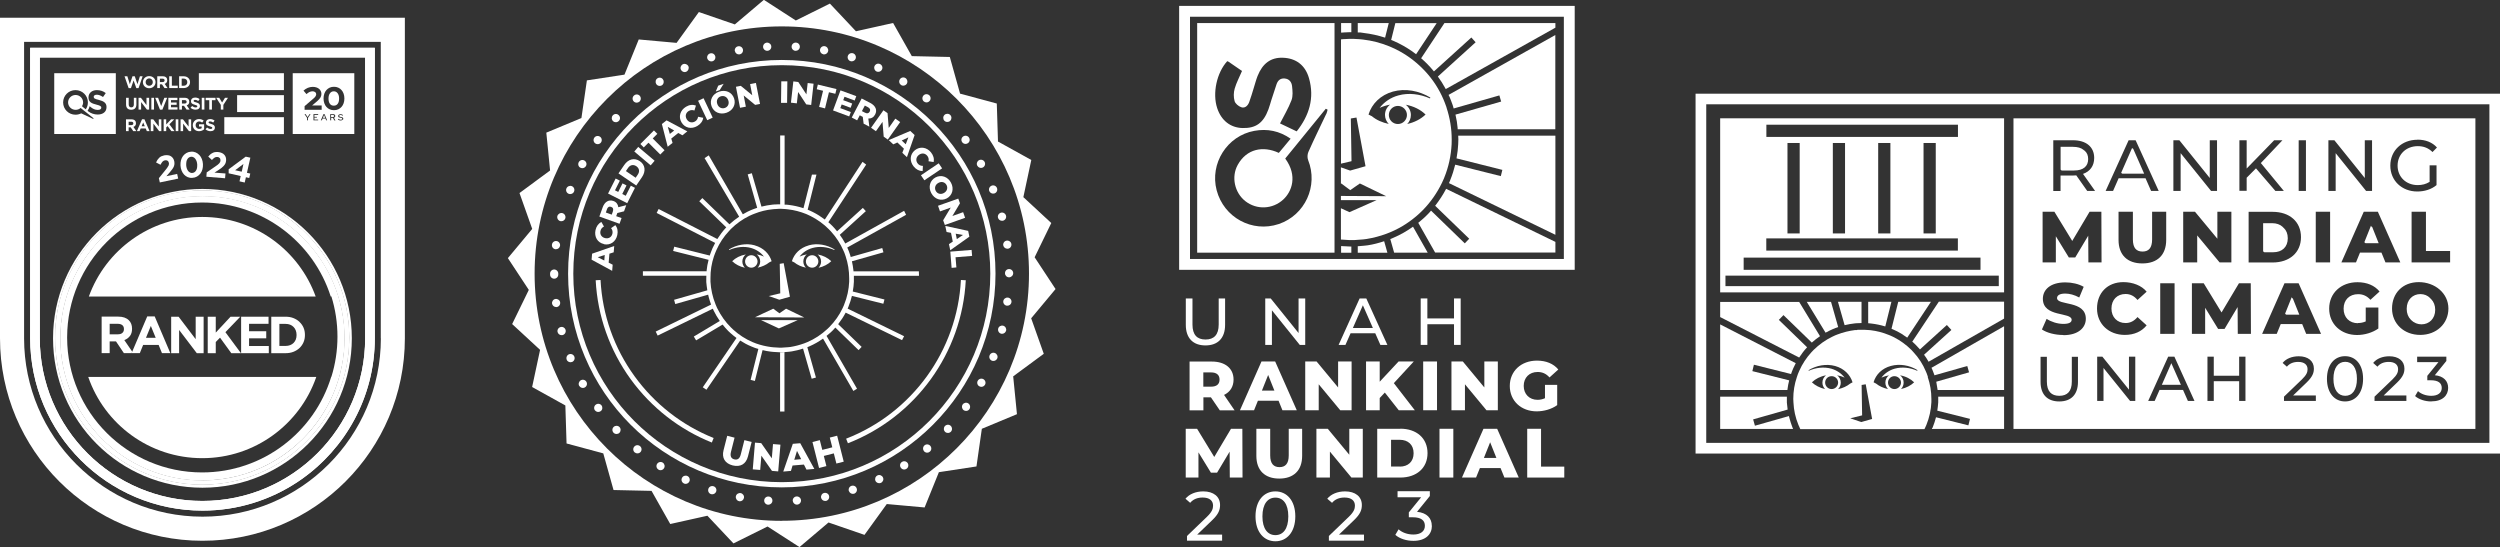 <?xml version="1.0" encoding="UTF-8"?>
<svg id="Capa_2" data-name="Capa 2" xmlns="http://www.w3.org/2000/svg" viewBox="0 0 292.69 64.06">
  <rect x="0" y="0" width="292.69" height="64.06" fill="#333333" stroke="none"/>
  <defs>
    <style>
      .cls-1 {
        fill: #fff;
      }
    </style>
  </defs>
  <g id="Capa_1-2" data-name="Capa 1">
    <g>
      <g>
        <g>
          <path class="cls-1" d="m120.73,37.26l2.85-3.42-2.45-3.72,1.95-4.01-3.27-3.03.93-4.35-3.9-2.16-.14-4.45-4.3-1.16-1.2-4.29-4.45-.1-2.19-3.88-4.35.97-3.05-3.24-3.99,1.98-3.74-2.42-3.4,2.88-4.21-1.45-2.61,3.61-4.43-.4-1.67,4.12-4.4.67-.64,4.41-4.11,1.71.44,4.43-3.58,2.64,1.49,4.2-2.85,3.42,2.45,3.72-1.95,4,3.27,3.02-.93,4.35,3.89,2.16.14,4.45,4.3,1.16,1.2,4.29,4.45.1,2.19,3.88,4.35-.97,3.05,3.24,3.99-1.98,3.74,2.41,3.4-2.88,4.21,1.45,2.61-3.61,4.43.4,1.67-4.13,4.4-.67.63-4.41,4.11-1.71-.44-4.43,3.58-2.64-1.49-4.2Zm-29.2,23.72c-15.98,0-28.94-12.96-28.94-28.94S75.55,3.09,91.53,3.09s28.94,12.96,28.94,28.94-12.96,28.94-28.94,28.94Z"/>
          <path class="cls-1" d="m89.92,59.09c-.26-.01-.47-.25-.45-.51h0c.01-.27.25-.47.51-.45h0c.27.01.47.25.45.51h0c-.01.26-.23.45-.48.45h-.03Zm2.89-.46c-.02-.26.18-.49.45-.51h0c.27-.01.5.18.52.45h0c.01.27-.19.49-.45.51h-.03c-.26,0-.47-.2-.48-.45Zm-6.27.05h0c-.26-.05-.43-.3-.39-.56h0c.05-.27.3-.43.56-.39h0c.26.05.44.3.39.56h0c-.05.24-.25.4-.48.4h0s-.06,0-.09-.01Zm9.59-.41c-.05-.26.12-.52.38-.56h0c.26-.05.52.12.56.38h0c.05.26-.12.51-.38.56h0s-.06,0-.09,0h0c-.23,0-.43-.16-.47-.39Zm-12.89-.42c-.26-.08-.39-.36-.31-.61h0c.08-.26.35-.39.61-.31h0c.26.08.39.35.31.61h0c-.07.2-.26.33-.46.33h0s-.1,0-.14-.02Zm16.14-.36c-.08-.26.06-.53.31-.61h0c.26-.08.53.05.61.31h0c.09.25-.05.52-.3.61h0c-.05.01-.1.02-.15.02h0c-.2,0-.39-.13-.46-.33Zm-19.31-.89c-.24-.11-.35-.4-.23-.64h0c.11-.24.4-.34.64-.23h0c.24.11.34.4.23.64h0c-.08.17-.26.28-.44.28h0c-.07,0-.13-.01-.2-.05Zm22.43-.3c-.11-.24-.01-.52.23-.64h0c.24-.12.53,0,.64.23h0c.12.24.01.52-.23.64h0c-.07.03-.14.04-.21.04h0c-.18,0-.35-.1-.44-.27Zm-25.42-1.33c-.23-.14-.29-.44-.15-.66h0c.14-.22.44-.29.66-.15h0c.22.14.29.44.15.66h0c-.09.15-.25.23-.41.23h0c-.09,0-.18-.02-.26-.08Zm28.37-.23c-.14-.23-.08-.52.15-.66h0c.23-.15.52-.08.67.14h0c.14.23.08.53-.15.67h0c-.08.05-.17.08-.26.08h0c-.16,0-.31-.08-.4-.22Zm-31.13-1.76c-.21-.17-.24-.48-.07-.68h0c.17-.21.47-.24.68-.07h0c.21.17.24.47.07.68h0c-.1.12-.24.17-.38.17h0c-.11,0-.21-.03-.3-.11Zm33.86-.16c-.17-.21-.14-.51.06-.68h0c.2-.17.51-.14.68.06h0c.17.21.15.51-.06.68h0c-.09.08-.2.12-.31.12h0c-.13,0-.27-.06-.37-.17Zm-36.35-2.16h0c-.18-.19-.18-.5.02-.68h0c.19-.18.5-.17.68.02h0c.18.19.17.5-.02.68h0c-.09.09-.21.13-.33.13h0c-.12,0-.26-.05-.35-.15Zm38.82-.1c-.19-.18-.2-.49-.02-.68h0c.18-.19.49-.21.68-.02h0c.19.18.2.49.02.68h0c-.1.1-.23.15-.35.15h0c-.12,0-.24-.04-.33-.13Zm-41-2.52h0c-.15-.21-.11-.52.11-.67h0c.21-.16.52-.11.67.1h0c.15.22.11.52-.11.67h0c-.09.06-.18.09-.28.09h0c-.15,0-.29-.07-.39-.2Zm43.17-.02c-.21-.16-.26-.46-.11-.67h0c.15-.21.46-.27.67-.11h0c.21.15.26.46.11.67h0c-.1.14-.24.2-.39.2h0c-.1,0-.2-.03-.28-.09Zm-45.01-2.84c-.13-.23-.04-.52.19-.66h0c.23-.13.53-.05.66.19h0c.13.23.04.52-.19.65h0c-.07.04-.15.06-.23.06h0c-.17,0-.34-.09-.42-.25Zm46.85.05c-.23-.12-.32-.42-.19-.65h0c.13-.23.42-.32.66-.19h0c.23.13.32.42.19.65h0c-.09.16-.26.25-.42.25h0c-.08,0-.16-.02-.23-.06Zm-48.31-3.12c-.1-.25.02-.53.26-.63h0c.25-.1.53.02.63.27h0c.1.25-.02.53-.27.63h0c-.06.02-.12.03-.18.03h0c-.19,0-.38-.12-.45-.3Zm49.78.12c-.25-.1-.37-.38-.27-.63h0c.1-.25.38-.37.62-.27h0c.25.1.37.38.28.62h0c-.08.19-.26.31-.45.31h0c-.06,0-.12,0-.17-.03Zm-50.85-3.35c-.07-.26.09-.52.35-.59h0c.26-.07.52.09.59.35h0c.06.26-.09.52-.35.59h0s-.08.01-.12.01h0c-.22,0-.41-.14-.47-.36Zm51.93.19c-.26-.07-.41-.33-.35-.59h0c.06-.26.33-.41.58-.35h0c.26.07.41.33.35.58h0c-.06.22-.26.37-.47.37h0s-.08,0-.12-.01Zm-52.58-3.53c-.03-.26.15-.51.41-.54h0c.26-.03.51.15.54.41h0c.03.27-.15.51-.41.54h0s-.04,0-.06,0h0c-.24,0-.45-.18-.48-.42Zm53.25.25c-.27-.03-.45-.27-.42-.53h0c.03-.26.28-.45.54-.42h0c.26.03.45.27.42.53h0c-.03.25-.24.42-.48.42h0s-.04,0-.06,0Zm-53.48-3.65s0-.03,0-.05h0s0-.04,0-.06h0c0-.26.22-.48.48-.48h0c.26,0,.48.22.48.48h0s0,.04,0,.06h0s0,.03,0,.05h0c0,.27-.21.49-.48.49h0c-.26,0-.48-.22-.48-.48Zm53.26-.16c0-.27.21-.48.48-.48h0c.26,0,.48.21.48.48h0c0,.27-.22.48-.48.49h0c-.27,0-.48-.22-.48-.48Zm-52.29.16h0s0,0,0,0Zm-.34-2.96c-.26-.03-.45-.27-.41-.54h0c.03-.27.27-.45.53-.42h0c.26.03.45.27.42.54h0c-.03.24-.24.42-.48.42h-.06Zm52.42-.47c-.03-.26.15-.51.42-.54h0c.26-.03.51.15.54.41h0c.03.27-.15.51-.42.54h0s-.04,0-.06,0h0c-.24,0-.44-.18-.48-.42Zm-51.85-2.82c-.26-.07-.41-.33-.35-.59h0c.07-.25.33-.41.59-.35h0c.26.07.41.33.35.59h0c-.06.22-.25.36-.47.36h0s-.08,0-.12-.01Zm51.24-.4c-.07-.26.09-.52.35-.59h0c.25-.07.52.09.59.35h0c.07.26-.09.52-.35.59h0s-.08.01-.12.01h0c-.22,0-.41-.14-.47-.36Zm-50.26-2.8c-.25-.1-.37-.38-.27-.62h0c.1-.25.38-.37.63-.28h0c.25.1.37.38.27.63h0c-.07.19-.26.3-.45.3h0c-.06,0-.12,0-.17-.03Zm49.24-.32c-.1-.25.02-.52.27-.63h0c.25-.1.53.02.63.27h0c.1.25-.02.53-.27.63h0c-.06.02-.12.03-.18.03h0c-.19,0-.37-.12-.45-.3Zm-47.87-2.73c-.24-.13-.32-.42-.19-.66h0c.13-.23.42-.32.65-.19h0c.24.13.32.42.19.65h0c-.09.16-.26.25-.42.25h0c-.08,0-.16-.02-.23-.06Zm46.47-.23h0c-.13-.23-.04-.52.19-.65h0c.24-.13.53-.04.66.19h0c.13.23.04.53-.19.65h0c-.07.04-.15.06-.23.06h0c-.17,0-.34-.09-.42-.25Zm-44.73-2.62c-.22-.16-.26-.46-.11-.67h0c.15-.22.46-.26.67-.11h0c.22.15.26.46.11.67h0c-.09.13-.24.2-.39.2h0c-.1,0-.2-.03-.28-.09Zm42.96-.14h0c-.16-.22-.11-.52.11-.67h0c.21-.15.52-.11.67.11h0c.16.22.11.52-.11.67h0c-.08.06-.18.09-.28.09h0c-.15,0-.3-.07-.39-.2Zm-40.88-2.47c-.19-.18-.2-.49-.02-.68h0c.18-.2.49-.21.68-.02h0c.2.18.21.49.02.68h0c-.1.1-.23.15-.35.15h0c-.12,0-.24-.04-.33-.13Zm38.79-.05c-.18-.19-.17-.5.02-.68h0c.19-.18.5-.17.68.02h0c.18.19.17.5-.02.68h0c-.09.09-.21.13-.33.13h0c-.13,0-.26-.05-.35-.15Zm-36.39-2.28c-.17-.21-.14-.51.07-.68h0c.2-.17.51-.14.67.06h0c.17.21.14.51-.06.68h0c-.09.07-.2.11-.31.11h0c-.13,0-.28-.06-.37-.17Zm33.99.03c-.2-.17-.23-.47-.06-.68h0c.17-.21.47-.23.68-.06h0c.2.17.23.47.06.67h0c-.1.12-.23.18-.37.18h0c-.11,0-.22-.04-.31-.11Zm-31.33-2.05c-.14-.22-.08-.52.14-.66h0c.23-.15.53-.08.66.15h0c.14.22.08.52-.14.67h0c-.08.05-.17.07-.26.07h0c-.16,0-.31-.08-.4-.22Zm28.67.12c-.23-.14-.29-.44-.15-.66h0c.14-.23.44-.29.66-.15h0c.22.14.29.44.15.67h0c-.09.14-.25.22-.41.22h0c-.09,0-.18-.02-.25-.07Zm-25.78-1.79c-.12-.24,0-.53.23-.64h0c.24-.11.52,0,.64.23h0c.11.24,0,.52-.23.64h0c-.07.03-.13.05-.2.05h0c-.18,0-.36-.11-.44-.28Zm22.9.21h0c-.24-.12-.34-.4-.23-.64h0c.12-.24.4-.35.64-.23h0c.24.11.35.4.23.64h0c-.08.17-.26.27-.43.27h0c-.07,0-.14-.01-.21-.04Zm-19.81-1.5c-.08-.26.06-.53.31-.61h0c.26-.09.52.05.61.3h0c.08.26-.05.53-.31.61h0s-.1.02-.15.02h0c-.2,0-.39-.13-.46-.33Zm16.76.29c-.25-.08-.39-.35-.31-.61h0c.08-.25.35-.39.61-.31h0c.25.08.39.35.31.61h0c-.06.2-.26.33-.46.33h0s-.1,0-.15-.02Zm-13.54-1.18c-.05-.26.12-.52.39-.56h0c.26-.05.51.12.56.38h0c.05.26-.12.52-.38.56h0s-.06.01-.09.01h0c-.23,0-.43-.16-.47-.39Zm10.36.37h0c-.26-.05-.43-.3-.38-.56h0c.05-.26.3-.43.56-.38h0c.26.05.43.3.39.56h0c-.04.23-.25.4-.47.4h0s-.06,0-.09,0Zm-7.05-.85c-.02-.26.18-.49.45-.51h0c.26-.01.5.19.51.45h0c.02.26-.18.49-.45.51h-.03c-.26,0-.47-.2-.48-.45Zm3.79.45c-.26-.01-.47-.25-.45-.51h0c.01-.26.24-.47.51-.45h0c.27.01.47.24.45.51h0c-.01.26-.23.45-.48.45h0s-.02,0-.03,0Z"/>
          <path class="cls-1" d="m91.53,7.02c-13.82,0-25.02,11.2-25.02,25.02s11.2,25.02,25.02,25.02,25.02-11.2,25.02-25.02-11.2-25.02-25.02-25.02Zm0,49.43c-13.48,0-24.41-10.93-24.41-24.41s10.93-24.41,24.41-24.41,24.41,10.93,24.41,24.41-10.93,24.41-24.41,24.41Z"/>
          <g>
            <path class="cls-1" d="m71.35,29.69l-.09,1.06.47.24-.06.72-2.41-1.31.06-.7,2.59-.9-.06.74-.5.16Zm-.54.16l-.83.26.77.39.05-.64Z"/>
            <path class="cls-1" d="m70.7,28.57c-.75-.16-1.15-.85-.98-1.63.1-.45.34-.78.69-.95l.3.53c-.22.11-.36.28-.41.52-.09.4.13.74.55.84.42.09.76-.13.85-.53.05-.23,0-.45-.16-.64l.5-.35c.25.3.33.7.23,1.16-.17.78-.82,1.23-1.57,1.07Z"/>
            <path class="cls-1" d="m72.27,24.95l-.13.36.63.22-.24.67-2.36-.85.39-1.08c.23-.64.71-.93,1.25-.74.35.12.54.39.58.73l.93-.24-.26.72-.78.2Zm-1.21-.44l-.13.37.69.25.13-.37c.1-.28.02-.46-.2-.54-.22-.08-.4.01-.5.29Z"/>
            <path class="cls-1" d="m73.85,21.74l.49.25-.91,1.8-2.24-1.13.89-1.76.49.25-.57,1.13.38.19.5-1,.47.24-.5,1,.41.21.59-1.17Z"/>
            <path class="cls-1" d="m72.41,20.3l.67-.98c.47-.69,1.19-.89,1.83-.45.64.43.72,1.18.25,1.87l-.67.98-2.07-1.41Zm2.26.14c.24-.35.19-.73-.17-.98-.36-.24-.73-.15-.97.2l-.25.37,1.14.78.25-.37Z"/>
            <path class="cls-1" d="m74.26,17.74l.46-.54,1.92,1.62-.46.54-1.92-1.62Z"/>
            <path class="cls-1" d="m75.92,16.71l-.55.55-.4-.4,1.59-1.59.4.4-.54.54,1.38,1.38-.5.5-1.38-1.38Z"/>
            <path class="cls-1" d="m79.42,15.56l-.83.66.15.51-.57.45-.68-2.66.55-.43,2.43,1.29-.58.46-.46-.26Zm-.49-.28l-.75-.43.24.83.51-.4Z"/>
            <path class="cls-1" d="m79.79,14.33c-.39-.66-.16-1.42.52-1.83.4-.24.8-.28,1.17-.14l-.18.58c-.23-.08-.45-.07-.66.05-.35.21-.46.6-.24.97.22.37.61.47.97.26.21-.12.32-.31.36-.55l.6.12c-.05.39-.29.72-.69.96-.69.41-1.46.24-1.85-.42Z"/>
            <path class="cls-1" d="m81.73,11.8l.64-.3,1.07,2.27-.64.3-1.07-2.27Z"/>
            <path class="cls-1" d="m83.3,12.42c-.25-.71.13-1.43.89-1.69.76-.26,1.5.06,1.75.78.25.71-.13,1.43-.89,1.69s-1.5-.06-1.75-.78Zm.78-2.39l.64-.22-.46.74-.46.16.28-.67Zm1.18,1.71c-.14-.41-.52-.58-.88-.46-.36.12-.55.49-.4.9.14.41.52.58.88.46s.55-.49.4-.9Z"/>
            <path class="cls-1" d="m88.5,9.71l.48,2.46-.57.11-1.34-1.1.25,1.31-.68.13-.48-2.46.57-.11,1.34,1.1-.25-1.31.68-.13Z"/>
            <path class="cls-1" d="m91.47,9.52h.71s-.03,2.52-.03,2.52h-.71s.03-2.52.03-2.52Z"/>
            <path class="cls-1" d="m95.25,9.8l-.28,2.49-.58-.07-.95-1.45-.15,1.33-.69-.08.28-2.49.58.07.95,1.45.15-1.33.69.08Z"/>
            <path class="cls-1" d="m96.37,10.63l-.75-.18.13-.55,2.18.53-.13.55-.75-.18-.46,1.89-.69-.17.46-1.89Z"/>
            <path class="cls-1" d="m99.61,13.12l-.19.51-1.89-.7.87-2.35,1.85.68-.19.51-1.19-.44-.15.4,1.05.39-.18.5-1.05-.39-.16.43,1.23.46Z"/>
            <path class="cls-1" d="m101,13.68l-.34-.18-.31.59-.63-.33,1.16-2.23,1.02.53c.61.32.83.83.56,1.34-.17.33-.45.49-.8.48l.12.95-.67-.35-.1-.8Zm.6-1.14l-.35-.18-.34.65.35.18c.26.14.45.08.56-.12.11-.21.04-.4-.22-.53Z"/>
            <path class="cls-1" d="m105.39,14.29l-1.45,2.05-.48-.34-.14-1.73-.77,1.09-.57-.4,1.45-2.05.48.34.14,1.73.77-1.09.57.4Z"/>
            <path class="cls-1" d="m105.83,17.41l-.77-.73-.48.22-.53-.5,2.52-1.07.51.48-.9,2.59-.54-.51.19-.49Zm.21-.52l.31-.81-.78.37.47.44Z"/>
            <path class="cls-1" d="m107.11,17.59c.59-.48,1.38-.37,1.88.24.29.36.4.75.32,1.14l-.6-.09c.05-.24,0-.46-.15-.64-.26-.32-.66-.36-1-.09-.33.27-.37.68-.11,1,.15.19.36.27.6.27l-.03.61c-.39,0-.76-.18-1.05-.54-.5-.62-.46-1.41.14-1.9Z"/>
            <path class="cls-1" d="m109.9,19.12l.4.59-2.08,1.4-.4-.59,2.08-1.4Z"/>
            <path class="cls-1" d="m109.53,20.77c.67-.35,1.43-.09,1.81.62.38.71.16,1.49-.5,1.84-.67.35-1.43.09-1.81-.62s-.16-1.49.5-1.84Zm.97,1.83c.38-.2.49-.6.32-.93-.18-.34-.57-.47-.95-.26-.38.2-.49.6-.32.93.18.34.57.47.95.26Z"/>
            <path class="cls-1" d="m112.99,25.5l-2.37.84-.2-.55.89-1.49-1.26.45-.23-.66,2.37-.84.2.55-.89,1.49,1.26-.45.23.66Z"/>
            <path class="cls-1" d="m111.55,28.3l-.21-1.04-.52-.1-.15-.71,2.68.58.14.68-2.24,1.59-.15-.72.44-.29Zm.47-.31l.72-.48-.85-.15.13.63Z"/>
            <path class="cls-1" d="m113.75,29.25l.06.71-1.94.16.1,1.19-.56.05-.15-1.9,2.5-.2Z"/>
          </g>
          <g>
            <path class="cls-1" d="m84.71,52.71l.43-1.69.86.22-.42,1.66c-.13.52.03.79.39.88.36.09.63-.06.76-.59l.42-1.66.85.21-.43,1.69c-.23.91-.89,1.28-1.79,1.06-.9-.23-1.3-.87-1.07-1.78Z"/>
            <path class="cls-1" d="m91.37,52.06l-.26,3.13-.73-.06-1.24-1.78-.14,1.67-.87-.07.26-3.13.73.06,1.24,1.78.14-1.67.87.07Z"/>
            <path class="cls-1" d="m94.11,54.39l-1.32.11-.19.63-.9.08,1.12-3.25.87-.07,1.65,3.01-.92.08-.3-.59Zm-.31-.63l-.49-.97-.32,1.04.8-.07Z"/>
            <path class="cls-1" d="m98.01,51.01l.77,3.04-.86.22-.3-1.19-1.17.3.3,1.19-.86.22-.77-3.04.86-.22.29,1.14,1.17-.3-.29-1.14.86-.22Z"/>
          </g>
          <g>
            <polygon class="cls-1" points="91.24 35.09 92.48 34.74 91.75 30.81 91.29 30.89 91.35 34.34 90 34.66 91.24 35.09"/>
            <polygon class="cls-1" points="91.25 36.68 90.53 36.14 88.39 37.14 94.16 37.17 92.03 36.14 91.25 36.68"/>
            <polygon class="cls-1" points="91.19 38.45 93.39 37.48 89.1 37.48 91.19 38.45"/>
            <path class="cls-1" d="m94.68,28.73c-1.01.28-1.7.98-1.97,1.85.09.05.18.09.28.14.37.3.84.51,1.36.62-.19-.19-.3-.45-.3-.73,0-.34.16-.64.41-.83-.3.05-.59.14-.85.26.36-.47.88-.83,1.52-1.01.82-.23,1.73-.12,2.55.24,0-.02.02-.05.03-.07-.91-.55-2.01-.76-3.02-.48Z"/>
            <path class="cls-1" d="m96.13,30.62c0,.28-.12.54-.3.73.59-.13,1.11-.4,1.49-.77-.4-.39-.96-.68-1.6-.79.25.19.41.49.41.83Z"/>
            <path class="cls-1" d="m95.08,29.88c-.4,0-.73.33-.73.73s.33.73.73.73.73-.33.73-.73-.33-.73-.73-.73Z"/>
            <path class="cls-1" d="m88.37,28.73c1.01.28,1.7.98,1.97,1.85-.09.05-.18.09-.28.14-.37.3-.84.51-1.36.62.19-.19.3-.45.3-.73,0-.34-.16-.64-.41-.83.3.05.59.14.85.26-.36-.47-.88-.83-1.52-1.01-.82-.23-1.73-.12-2.55.24,0-.02-.02-.05-.03-.07.91-.55,2.01-.76,3.02-.48Z"/>
            <path class="cls-1" d="m86.91,30.62c0,.28.12.54.3.73-.59-.13-1.11-.4-1.49-.77.4-.39.96-.68,1.6-.79-.25.19-.41.49-.41.83Z"/>
            <path class="cls-1" d="m87.96,29.88c.4,0,.73.33.73.73s-.33.73-.73.73-.73-.33-.73-.73.33-.73.73-.73Z"/>
            <polygon class="cls-1" points="91.51 41.24 91.33 41.24 91.33 48.18 91.84 48.18 91.84 41.22 91.57 41.24 91.51 41.24"/>
            <path class="cls-1" d="m107.58,32.01c0-.08,0-.16,0-.24h-7.66s0-.05,0-.08c-.04-.37-.1-.74-.18-1.1l3.69-1.05-.14-.5-3.69,1.05s-.01-.05-.02-.07c-.02-.07-.04-.13-.06-.2l-.14-.4-.11-.27c-.03-.06-.06-.11-.08-.17l6.89-3.83c-.07-.16-.15-.31-.23-.47l-6.89,3.83s-.02-.04-.03-.06c-.18-.33-.38-.65-.61-.96l3.05-2.77-.35-.38-3.02,2.74s-.02-.03-.03-.04c-.08-.1-.17-.21-.26-.31,0,0,0,0-.01-.01l-.25-.27c-.15-.15-.31-.3-.47-.43l4.43-6.75c-.14-.11-.28-.22-.43-.32l-4.41,6.75s-.02-.02-.03-.02c-.43-.32-.88-.61-1.36-.85l-.38-.18-.19-.08s-.03-.01-.05-.02l1.03-4.11h-.53l-.99,3.93s-.01,0-.02,0c-.55-.18-1.12-.31-1.7-.38l-.28-.03h-.21v-8.1h-.52v8.06h-.17s-.46.02-.46.02h-.06s-.22.02-.22.02c-.43.05-.85.12-1.27.23h0s0,0-.01,0l-1.13-3.91-.48.14,1.11,3.91c-.16.05-.32.11-.48.17-.01,0-.25.1-.25.1l-.39.18c-.18.09-.36.19-.53.29,0,0-.02.01-.03.02l-3.99-6.9c-.17.1-.33.21-.49.32l4.05,6.86c-.39.26-.75.54-1.1.86-.01.01-.02.02-.04.03l-3.17-3.07-.36.37,3.16,3.06-.06.06c-.36.39-.67.81-.95,1.25-.01.02-.02.04-.03.06l-6.88-3.52c-.08.15-.16.31-.23.46l6.85,3.51c-.11.2-.21.4-.31.62l-.16.4-.14.38s0,0,0,.01c0,.02-.01.04-.02.07l-4.16-1.04-.13.5,4.15,1.04c-.11.42-.19.84-.23,1.26,0,.03,0,.05,0,.08h-7.46c0,.08,0,.16,0,.24,0,.09,0,.19,0,.28h7.43c0,.1-.01.2-.01.3v.44c.03.3.06.6.11.89,0,.03,0,.05.01.08l-3.89,1.11.14.5,3.85-1.1c.02.09.04.17.06.26.08.3.17.6.28.9l-6.48,3.16c.07.16.15.31.23.47l6.46-3.15.04.1.07.15c.19.4.42.77.67,1.14t0,0s.02.03.03.05l-3.04,1.82.27.45,3.1-1.85c.21.26.42.51.66.75l.27.25c.21.19.43.37.66.54.01.01.03.02.04.03l-3.95,5.77c.14.1.29.2.43.29l3.95-5.76c.42.27.86.51,1.33.7l.4.16c.12.05.25.07.37.11h0s.02,0,.03,0l-.91,3.63.5.13.9-3.61c.32.08.64.14.97.18l.31.03.69.04h.3s.06,0,.06,0l.28-.02h0l.49-.04s.31-.04.31-.04c.45-.07.9-.19,1.33-.33l1.01,3.53.5-.14-1.01-3.56h.02s0,0,0,0l.26-.11c.55-.24,1.07-.54,1.56-.89l3.55,6.13.43-.26-3.57-6.19s.02-.02.03-.02c0,0,0,0,0,0,.15-.13.31-.25.46-.39l.26-.25c.1-.1.19-.21.28-.31l2.72,2.64.36-.38-2.75-2.66s.02-.03.03-.04c.32-.41.61-.85.85-1.31l6.6,3.22c.08-.15.16-.3.24-.46l-6.61-3.23.09-.21s.02-.06.02-.06c.16-.4.29-.81.39-1.22l3.68.92.13-.5-3.71-.93s0-.05.01-.07c.06-.35.11-.71.12-1.07v-.4c.01-.1,0-.2,0-.3h7.62c0-.09,0-.19,0-.28Zm-8.16.96c-.04.93-.24,1.83-.59,2.69l-.02.06-.16.36c-.39.82-.91,1.56-1.55,2.21l-.25.24c-.69.64-1.46,1.15-2.32,1.52l-.38.15c-.52.19-1.06.33-1.6.42l-.27.03s-.74.05-.74.05h-.07s-.17,0-.17,0h-.1s-.65-.04-.65-.04l-.29-.03c-.6-.08-1.19-.22-1.75-.42l-.38-.15c-.85-.36-1.62-.86-2.3-1.48l-.25-.24c-.65-.64-1.18-1.39-1.58-2.2l-.07-.14s-.16-.38-.16-.38c-.34-.84-.54-1.73-.59-2.64v-.41c-.01-.87.13-1.74.41-2.57l.13-.35.16-.38c.36-.82.85-1.56,1.46-2.21l.23-.25c.64-.63,1.37-1.15,2.17-1.54l.36-.16.23-.09c.7-.28,1.41-.45,2.13-.52l.21-.02h.05s.43-.03.43-.03h.14s.13,0,.13,0h.08s.49.03.49.03l.26.03c.73.08,1.44.27,2.12.54l.18.08.36.17c.79.4,1.51.91,2.13,1.54l.24.25c.62.68,1.12,1.44,1.48,2.28l.11.25.13.37c.28.83.42,1.71.42,2.59,0,0,0,.38,0,.38Z"/>
          </g>
          <path class="cls-1" d="m83.34,51.81c-3.8-1.52-7.08-4.09-9.5-7.41-2.46-3.39-3.88-7.4-4.1-11.59l.57-.03c.21,4.08,1.59,7.98,3.99,11.28,2.35,3.24,5.55,5.74,9.25,7.22l-.21.53Z"/>
          <path class="cls-1" d="m99.27,51.89l-.21-.53c7.74-3.01,13.01-10.3,13.44-18.58l.57.03c-.44,8.51-5.86,16-13.81,19.09Z"/>
        </g>
        <g>
          <g>
            <path class="cls-1" d="m142.68,34.94v3.06c0,1.2-.56,1.75-1.54,1.75s-1.53-.54-1.53-1.75v-3.06h-.78v3.09c0,1.58.87,2.41,2.3,2.41s2.3-.83,2.3-2.41v-3.09h-.75Z"/>
            <path class="cls-1" d="m152.03,34.94v4.05l-3.26-4.05h-.64v5.44h.78v-4.05l3.26,4.05h.64v-5.44h-.78Z"/>
            <path class="cls-1" d="m159.95,34.94h-.77l-2.46,5.44h.8l.6-1.36h2.89l.6,1.36h.82l-2.47-5.44Zm-1.56,3.46l1.17-2.66,1.17,2.66h-2.35Z"/>
            <path class="cls-1" d="m170.23,34.94v2.34h-3.12v-2.34h-.78v5.44h.78v-2.42h3.12v2.42h.78v-5.44h-.78Z"/>
          </g>
          <g>
            <path class="cls-1" d="m143.3,46.24c.71-.34,1.12-.96,1.12-1.8,0-1.31-.98-2.11-2.54-2.11h-2.61v5.71h1.62v-1.52h.88l1.04,1.52h1.73l-1.23-1.8Zm-1.52-.97h-.9v-1.67h.9c.67,0,1,.31,1,.84s-.33.83-1,.83Z"/>
            <path class="cls-1" d="m149.28,42.32h-1.59l-2.52,5.71h1.65l.45-1.11h2.42l.45,1.11h1.68l-2.53-5.71Zm-1.54,3.41l.73-1.83.73,1.83h-1.47Z"/>
            <path class="cls-1" d="m156.66,42.32v3.04l-2.52-3.04h-1.33v5.71h1.58v-3.04l2.52,3.04h1.33v-5.71h-1.58Z"/>
            <path class="cls-1" d="m163.19,44.85l2.33-2.53h-1.78l-2.21,2.37v-2.37h-1.6v5.71h1.6v-1.43l.6-.64,1.63,2.07h1.88l-2.46-3.18Z"/>
            <path class="cls-1" d="m166.62,42.32v5.71h1.62v-5.71h-1.62Z"/>
            <path class="cls-1" d="m173.78,42.32v3.04l-2.52-3.04h-1.33v5.71h1.58v-3.04l2.52,3.04h1.33v-5.71h-1.58Z"/>
            <path class="cls-1" d="m180.88,46.62c-.29.13-.57.19-.87.19-.96,0-1.62-.67-1.62-1.63s.65-1.63,1.63-1.63c.55,0,1,.2,1.39.64l1.03-.93c-.56-.68-1.43-1.04-2.5-1.04-1.85,0-3.18,1.23-3.18,2.97s1.33,2.97,3.15,2.97c.83,0,1.74-.25,2.4-.73v-2.37h-1.43v1.57Z"/>
            <path class="cls-1" d="m145.45,50.2h-1.33l-1.96,3.3-2.01-3.3h-1.33v5.71h1.49v-2.95l1.46,2.38h.72l1.47-2.46.02,3.03h1.49l-.02-5.71Z"/>
            <path class="cls-1" d="m150.88,50.2v3.12c0,.98-.41,1.37-1.08,1.37s-1.09-.39-1.09-1.37v-3.12h-1.62v3.17c0,1.71,1,2.66,2.68,2.66s2.68-.95,2.68-2.66v-3.17h-1.59Z"/>
            <path class="cls-1" d="m157.97,50.2v3.04l-2.52-3.04h-1.33v5.71h1.58v-3.04l2.52,3.04h1.33v-5.71h-1.58Z"/>
            <path class="cls-1" d="m163.94,50.2h-2.7v5.71h2.7c1.89,0,3.19-1.1,3.19-2.86s-1.3-2.86-3.19-2.86Zm-.06,4.42h-1.02v-3.13h1.02c.97,0,1.62.58,1.62,1.57s-.65,1.57-1.62,1.57Z"/>
            <path class="cls-1" d="m168.53,50.2v5.71h1.62v-5.71h-1.62Z"/>
            <path class="cls-1" d="m175.27,50.2h-1.59l-2.52,5.71h1.65l.45-1.11h2.42l.45,1.11h1.68l-2.53-5.71Zm-1.54,3.41l.73-1.83.73,1.83h-1.47Z"/>
            <path class="cls-1" d="m180.42,54.63v-4.43h-1.62v5.71h4.34v-1.28h-2.73Z"/>
          </g>
          <g>
            <path class="cls-1" d="m140.15,62.6l1.75-1.68c.78-.74.94-1.24.94-1.8,0-.98-.77-1.59-1.96-1.59-.89,0-1.65.32-2.09.86l.55.48c.35-.42.85-.62,1.46-.62.8,0,1.22.36,1.22.95,0,.36-.11.72-.72,1.31l-2.33,2.24v.55h4.11v-.71h-2.93Z"/>
            <path class="cls-1" d="m149.32,57.53c-1.34,0-2.33,1.06-2.33,2.92s1,2.92,2.33,2.92,2.33-1.06,2.33-2.92-1-2.92-2.33-2.92Zm0,5.12c-.9,0-1.52-.73-1.52-2.19s.62-2.2,1.52-2.2,1.51.73,1.51,2.2-.62,2.19-1.51,2.19Z"/>
            <path class="cls-1" d="m156.75,62.6l1.75-1.68c.78-.74.94-1.24.94-1.8,0-.98-.77-1.59-1.96-1.59-.89,0-1.65.32-2.09.86l.56.48c.35-.42.85-.62,1.46-.62.8,0,1.22.36,1.22.95,0,.36-.11.72-.72,1.31l-2.33,2.24v.55h4.11v-.71h-2.93Z"/>
            <path class="cls-1" d="m167.64,61.57c0,.97-.71,1.75-2.17,1.75-.82,0-1.62-.26-2.11-.7l.38-.65c.39.36,1.02.61,1.73.61.86,0,1.35-.39,1.35-1.02s-.43-1-1.42-1h-.46v-.57l1.44-1.77h-2.76v-.71h3.78v.56l-1.5,1.85c1.15.11,1.73.75,1.73,1.64Z"/>
          </g>
          <path class="cls-1" d="m140.16,2.7v26.88h16.08V2.7h-16.08Zm3.52,4.46c.05.02.11.04.16.07.53.36,1.06.73,1.57,1.08-.3.71-.66,1.37-.86,2.07-.13.45-.14,1-.01,1.45.08.3.46.61.77.72.44.16.78-.17.94-.59.2-.54.36-1.1.53-1.65.15-.47.27-.95.45-1.41.59-1.49,1.57-2.19,2.96-2.14,1.53.05,2.62.86,3.06,2.39.67,2.34.02,4.39-1.44,6.23-.72-.34-1.39-.66-1.95-.93.45-.89.98-1.77,1.34-2.71.19-.49.13-1.1.07-1.65-.05-.46-.31-.85-.86-.9-.52-.05-.81.24-.96.68-.21.61-.4,1.22-.6,1.83-.12.37-.21.74-.35,1.11-.59,1.59-1.47,2.22-3.03,2.18-1.42-.04-2.49-.88-2.97-2.34-.57-1.74-.05-4.15,1.19-5.5Zm11.58,6.2c-.7,1.48-1.42,2.94-2.08,4.43-.12.27-.14.67-.03.95,1.21,3.02-.36,6.45-3.44,7.49-3.11,1.04-6.43-.76-7.27-3.96-.82-3.12,1.22-6.37,4.41-6.95,1.51-.28,2.94,0,4.25.92-.49.58-.94,1.12-1.38,1.66-1.87-.87-3.78-.46-4.81,1.4-.78,1.41-.37,3.26.89,4.25,1.33,1.04,3.19.96,4.44-.19.99-.91,1.72-2.76.23-4.8,1.6-1.96,3.17-3.9,4.75-5.83.07.04.14.07.21.11-.05.18-.08.36-.16.53Z"/>
          <path class="cls-1" d="m138.05.69v30.9h46.31V.69h-46.31Zm45.04,29.63h-43.77V1.96h43.77v28.35Z"/>
          <g>
            <path class="cls-1" d="m163.22,4.82l.55.26c.7.35,1.35.76,1.97,1.23.02.01.03.02.05.04l2.41-3.64h-4.84l-.49,1.97s.04.02.07.02l.28.12Z"/>
            <path class="cls-1" d="m170.65,15.02s0,.07.01.11h11.43V4.1l-12.5,7.01c.04.08.08.16.12.24l.16.4.21.57c.03.09.05.19.08.28.01.03.02.07.03.1l5.35-1.53.21.72-5.35,1.53c.13.53.21,1.06.26,1.6Z"/>
            <path class="cls-1" d="m159.66,3.86c.84.1,1.67.28,2.47.54,0,0,.02,0,.03.01l.43-1.71h-3.63v1.1h.3s.4.06.4.06Z"/>
            <path class="cls-1" d="m169.35,12.56l-.2-.54-.15-.37c-.52-1.22-1.24-2.33-2.14-3.3l-.35-.36c-.9-.9-1.94-1.65-3.09-2.22l-.52-.24-.26-.11c-.98-.4-2.02-.67-3.07-.79l-.38-.04-.72-.04h-.11s-.18,0-.18,0h-.21s-.63.03-.63.03h-.08s-.26.03-.26.03v14.55l1.23-.29-.08-5,.66-.11,1.06,5.7-1.8.51-1.08-.38v1.91l.04-.02,1.05.78,1.13-.78,3.08,1.49-5.3-.03v.49h4.18l-3.18,1.41-1-.46v3.67h.09s.94.06.94.06h.15s.25,0,.25,0h.1s1.05-.08,1.07-.08l.4-.05c.79-.13,1.57-.33,2.32-.61l.55-.22c1.24-.53,2.37-1.28,3.36-2.2l.36-.35c.92-.94,1.67-2.02,2.24-3.2l.24-.53.03-.08c.51-1.25.79-2.56.86-3.9,0,0,.01-.53.01-.55,0-1.28-.21-2.54-.61-3.75Zm-5.69,1.96c-.59,0-1.06-.47-1.06-1.06s.48-1.06,1.06-1.06,1.06.48,1.06,1.06-.47,1.06-1.06,1.06Zm1.09,0c.27-.27.43-.65.43-1.06,0-.49-.24-.92-.6-1.2.93.17,1.74.58,2.32,1.15-.55.53-1.3.92-2.16,1.11Zm2.66-3c-1.19-.52-2.5-.68-3.69-.35-.93.25-1.67.78-2.2,1.46.38-.17.79-.3,1.23-.38-.36.27-.6.71-.6,1.2,0,.41.17.79.44,1.06-.76-.16-1.44-.46-1.97-.9-.13-.07-.27-.13-.4-.2.39-1.26,1.4-2.28,2.86-2.69,1.46-.4,3.06-.1,4.38.7-.01.03-.03.07-.04.1Z"/>
            <path class="cls-1" d="m182.1,15.88h-11.38c0,.14.02.28.02.43l-.02.58c-.02.52-.09,1.04-.18,1.55,0,.03-.01.07-.02.1l5.37,1.35-.18.73-5.34-1.34c-.15.6-.33,1.19-.57,1.77,0,0-.03.09-.03.09l-.13.3,12.46,6.05v-11.61Z"/>
            <path class="cls-1" d="m169.3,22.12c-.35.67-.77,1.31-1.23,1.91-.02.02-.03.04-.05.06l3.99,3.86-.52.54-3.95-3.83c-.13.16-.27.31-.41.45l-.38.37c-.22.2-.44.39-.66.57,0,0,0,0,0,0-.01.01-.03.02-.05.03l1.98,3.49h14.08v-1.25l-12.79-6.21Z"/>
            <path class="cls-1" d="m165.43,26.54c-.7.5-1.46.94-2.26,1.28l-.38.16h0s-.02.01-.02.01l.45,1.59h3.93l-1.72-3.04Z"/>
            <path class="cls-1" d="m158.21,28.86h.26s.09,0,.09,0l.4-.03v.76h3.47l-.38-1.35c-.63.21-1.27.38-1.93.48,0,0-.42.05-.45.05l-.72.06-.4.03h-.09s-.26,0-.26,0h-.17l-1-.05h-.02s0,.78,0,.78h1.2v-.72Z"/>
            <path class="cls-1" d="m166.38,6.82c.23.2.46.41.68.63l.37.39s0,.02.02.02c.13.14.26.29.38.44.02.02.03.04.05.06l4.38-3.97.5.56-4.42,4.01c.33.45.62.91.88,1.39.01.03.03.06.04.08l12.84-7.19v-.54h-12.99l-2.72,4.11Z"/>
            <polygon class="cls-1" points="157.22 3.81 157.3 3.8 157.97 3.77 158.19 3.77 158.2 3.77 158.21 3.77 158.21 2.7 157.01 2.7 157.01 3.82 157.22 3.81"/>
          </g>
        </g>
        <g>
          <path class="cls-1" d="m198.51,10.97v42.13h94.18V10.97h-94.18Zm92.94,40.88h-91.69V12.21h91.69v39.64Z"/>
          <path class="cls-1" d="m201.39,13.85v20.38h33.24V13.85h-33.24Zm5.41.75h22.43v1.43h-22.43v-1.43Zm19.83,2.14v10.59h-1.43v-10.59h1.43Zm-5.31,0v10.59h-1.43v-10.59h1.43Zm-5.31,0v10.59h-1.43v-10.59h1.43Zm-5.31,0v10.59h-1.43v-10.59h1.43Zm-3.91,11.17h22.43v1.43h-22.43v-1.43Zm-2.65,2.25h27.73v1.43h-27.73v-1.43Zm29.87,3.34h-32v-1.23h32v1.23Z"/>
          <path class="cls-1" d="m268.3,34.8l-.76,1.9h1.53l-.76-1.9Zm0,0l-.76,1.9h1.53l-.76-1.9Zm0,0l-.76,1.9h1.53l-.76-1.9Zm15.07-.37c-.9,0-1.6.67-1.6,1.7s.7,1.7,1.6,1.7,1.6-.67,1.6-1.7-.7-1.7-1.6-1.7Zm0,0c-.9,0-1.6.67-1.6,1.7s.7,1.7,1.6,1.7,1.6-.67,1.6-1.7-.7-1.7-1.6-1.7Zm-15.07.37l-.76,1.9h1.53l-.76-1.9Zm0,0l-.76,1.9h1.53l-.76-1.9Zm9.28-8.37l-.76,1.9h1.53l-.76-1.9Zm5.79,8c-.9,0-1.6.67-1.6,1.7s.7,1.7,1.6,1.7,1.6-.67,1.6-1.7-.7-1.7-1.6-1.7Zm-15.07.37l-.76,1.9h1.53l-.76-1.9Zm9.28-8.37l-.76,1.9h1.53l-.76-1.9Zm5.79,8c-.9,0-1.6.67-1.6,1.7s.7,1.7,1.6,1.7,1.6-.67,1.6-1.7-.7-1.7-1.6-1.7Zm-17.35-8.3h-1.06v3.26h1.06c1.01,0,1.69-.6,1.69-1.63s-.68-1.63-1.69-1.63Zm2.28,8.68l-.76,1.9h1.53l-.76-1.9Zm9.28-8.37l-.76,1.9h1.53l-.76-1.9Zm5.79,8c-.9,0-1.6.67-1.6,1.7s.7,1.7,1.6,1.7,1.6-.67,1.6-1.7-.7-1.7-1.6-1.7Zm-17.35-8.3h-1.06v3.26h1.06c1.01,0,1.69-.6,1.69-1.63s-.68-1.63-1.69-1.63Zm2.28,8.68l-.76,1.9h1.53l-.76-1.9Zm9.28-8.37l-.76,1.9h1.53l-.76-1.9Zm5.79,8c-.9,0-1.6.67-1.6,1.7s.7,1.7,1.6,1.7,1.6-.67,1.6-1.7-.7-1.7-1.6-1.7Zm-17.35-8.3h-1.06v3.26h1.06c1.01,0,1.69-.6,1.69-1.63s-.68-1.63-1.69-1.63Zm2.28,8.68l-.76,1.9h1.53l-.76-1.9Zm9.28-8.37l-.76,1.9h1.53l-.76-1.9Zm5.79,8c-.9,0-1.6.67-1.6,1.7s.7,1.7,1.6,1.7,1.6-.67,1.6-1.7-.7-1.7-1.6-1.7Zm-17.35-8.3h-1.06v3.26h1.06c1.01,0,1.69-.6,1.69-1.63s-.68-1.63-1.69-1.63Zm2.28,8.68l-.76,1.9h1.53l-.76-1.9Zm9.28-8.37l-.76,1.9h1.53l-.76-1.9Zm5.79,8c-.9,0-1.6.67-1.6,1.7s.7,1.7,1.6,1.7,1.6-.67,1.6-1.7-.7-1.7-1.6-1.7Zm-40.68-17.28h-1.44v2.67h1.44c1.08,0,1.65-.49,1.65-1.34s-.57-1.33-1.65-1.33Zm23.33,8.97h-1.06v3.26h1.06c1.01,0,1.69-.6,1.69-1.63s-.68-1.63-1.69-1.63Zm2.28,8.68l-.76,1.9h1.53l-.76-1.9Zm9.28-8.37l-.76,1.9h1.53l-.76-1.9Zm5.79,8c-.9,0-1.6.67-1.6,1.7s.7,1.7,1.6,1.7,1.6-.67,1.6-1.7-.7-1.7-1.6-1.7Zm-40.68-17.28h-1.44v2.67h1.44c1.08,0,1.65-.49,1.65-1.34s-.57-1.33-1.65-1.33Zm23.33,8.97h-1.06v3.26h1.06c1.01,0,1.69-.6,1.69-1.63s-.68-1.63-1.69-1.63Zm2.28,8.68l-.76,1.9h1.53l-.76-1.9Zm9.28-8.37l-.76,1.9h1.53l-.76-1.9Zm5.79,8c-.9,0-1.6.67-1.6,1.7s.7,1.7,1.6,1.7,1.6-.67,1.6-1.7-.7-1.7-1.6-1.7Zm-40.68-17.28h-1.44v2.67h1.44c1.08,0,1.65-.49,1.65-1.34s-.57-1.33-1.65-1.33Zm6.93.13l-1.28,2.91h2.56l-1.28-2.91Zm16.41,8.85h-1.06v3.26h1.06c1.01,0,1.69-.6,1.69-1.63s-.68-1.63-1.69-1.63Zm2.28,8.68l-.76,1.9h1.53l-.76-1.9Zm9.28-8.37l-.76,1.9h1.53l-.76-1.9Zm5.79,8c-.9,0-1.6.67-1.6,1.7s.7,1.7,1.6,1.7,1.6-.67,1.6-1.7-.7-1.7-1.6-1.7Zm-40.68-17.28h-1.44v2.67h1.44c1.08,0,1.65-.49,1.65-1.34s-.57-1.33-1.65-1.33Zm6.93.13l-1.28,2.91h2.56l-1.28-2.91Zm16.41,8.85h-1.06v3.26h1.06c1.01,0,1.69-.6,1.69-1.63s-.68-1.63-1.69-1.63Zm2.28,8.68l-.76,1.9h1.53l-.76-1.9Zm9.28-8.37l-.76,1.9h1.53l-.76-1.9Zm5.79,8c-.9,0-1.6.67-1.6,1.7s.7,1.7,1.6,1.7,1.6-.67,1.6-1.7-.7-1.7-1.6-1.7Zm-40.68-17.28h-1.44v2.67h1.44c1.08,0,1.65-.49,1.65-1.34s-.57-1.33-1.65-1.33Zm6.93.13l-1.28,2.91h2.56l-1.28-2.91Zm16.41,8.85h-1.06v3.26h1.06c1.01,0,1.69-.6,1.69-1.63s-.68-1.63-1.69-1.63Zm2.28,8.68l-.76,1.9h1.53l-.76-1.9Zm9.28-8.37l-.76,1.9h1.53l-.76-1.9Zm5.79,8c-.9,0-1.6.67-1.6,1.7s.7,1.7,1.6,1.7,1.6-.67,1.6-1.7-.7-1.7-1.6-1.7Zm-40.68-17.28h-1.44v2.67h1.44c1.08,0,1.65-.49,1.65-1.34s-.57-1.33-1.65-1.33Zm6.93.13l-1.28,2.91h2.56l-1.28-2.91Zm16.41,8.85h-1.06v3.26h1.06c1.01,0,1.69-.6,1.69-1.63s-.68-1.63-1.69-1.63Zm2.28,8.68l-.76,1.9h1.53l-.76-1.9Zm9.28-8.37l-.76,1.9h1.53l-.76-1.9Zm5.79,8c-.9,0-1.6.67-1.6,1.7s.7,1.7,1.6,1.7,1.6-.67,1.6-1.7-.7-1.7-1.6-1.7Zm-40.68-17.28h-1.44v2.67h1.44c1.08,0,1.65-.49,1.65-1.34s-.57-1.33-1.65-1.33Zm6.93.13l-1.28,2.91h2.56l-1.28-2.91Zm16.41,8.85h-1.06v3.26h1.06c1.01,0,1.69-.6,1.69-1.63s-.68-1.63-1.69-1.63Zm2.28,8.68l-.76,1.9h1.53l-.76-1.9Zm9.28-8.37l-.76,1.9h1.53l-.76-1.9Zm5.79,8c-.9,0-1.6.67-1.6,1.7s.7,1.7,1.6,1.7,1.6-.67,1.6-1.7-.7-1.7-1.6-1.7Zm-40.68-17.28h-1.44v2.67h1.44c1.08,0,1.65-.49,1.65-1.34s-.57-1.33-1.65-1.33Zm6.93.13l-1.28,2.91h2.56l-1.28-2.91Zm16.41,8.85h-1.06v3.26h1.06c1.01,0,1.69-.6,1.69-1.63s-.68-1.63-1.69-1.63Zm2.28,8.68l-.76,1.9h1.53l-.76-1.9Zm9.28-8.37l-.76,1.9h1.53l-.76-1.9Zm5.79,8c-.9,0-1.6.67-1.6,1.7s.7,1.7,1.6,1.7,1.6-.67,1.6-1.7-.7-1.7-1.6-1.7Zm-40.68-17.28h-1.44v2.67h1.44c1.08,0,1.65-.49,1.65-1.34s-.57-1.33-1.65-1.33Zm6.93.13l-1.28,2.91h2.56l-1.28-2.91Zm16.41,8.85h-1.06v3.26h1.06c1.01,0,1.69-.6,1.69-1.63s-.68-1.63-1.69-1.63Zm2.28,8.68l-.76,1.9h1.53l-.76-1.9Zm9.28-8.37l-.76,1.9h1.53l-.76-1.9Zm5.79,8c-.9,0-1.6.67-1.6,1.7s.7,1.7,1.6,1.7,1.6-.67,1.6-1.7-.7-1.7-1.6-1.7Zm-15.07.37l-.76,1.9h1.53l-.76-1.9Zm-25.61-17.65h-1.44v2.67h1.44c1.08,0,1.65-.49,1.65-1.34s-.57-1.33-1.65-1.33Zm6.93.13l-1.28,2.91h2.56l-1.28-2.91Zm16.41,8.85h-1.06v3.26h1.06c1.01,0,1.69-.6,1.69-1.63s-.68-1.63-1.69-1.63Zm17.35,8.3c-.9,0-1.6.67-1.6,1.7s.7,1.7,1.6,1.7,1.6-.67,1.6-1.7-.7-1.7-1.6-1.7Zm-5.79-8l-.76,1.9h1.53l-.76-1.9Zm-34.89-9.28h-1.44v2.67h1.44c1.08,0,1.65-.49,1.65-1.34s-.57-1.33-1.65-1.33Zm6.93.13l-1.28,2.91h2.56l-1.28-2.91Zm16.41,8.85h-1.06v3.26h1.06c1.01,0,1.69-.6,1.69-1.63s-.68-1.63-1.69-1.63Zm2.28,8.68l-.76,1.9h1.53l-.76-1.9Zm9.28-8.37l-.76,1.9h1.53l-.76-1.9Zm5.79,8c-.9,0-1.6.67-1.6,1.7s.7,1.7,1.6,1.7,1.6-.67,1.6-1.7-.7-1.7-1.6-1.7Zm-15.07.37l-.76,1.9h1.53l-.76-1.9Zm-25.61-17.65h-1.44v2.67h1.44c1.08,0,1.65-.49,1.65-1.34s-.57-1.33-1.65-1.33Zm6.93.13l-1.28,2.91h2.56l-1.28-2.91Zm16.41,8.85h-1.06v3.26h1.06c1.01,0,1.69-.6,1.69-1.63s-.68-1.63-1.69-1.63Zm17.35,8.3c-.9,0-1.6.67-1.6,1.7s.7,1.7,1.6,1.7,1.6-.67,1.6-1.7-.7-1.7-1.6-1.7Zm-5.79-8l-.76,1.9h1.53l-.76-1.9Zm-34.89-9.28h-1.44v2.67h1.44c1.08,0,1.65-.49,1.65-1.34s-.57-1.33-1.65-1.33Zm6.93.13l-1.28,2.91h2.56l-1.28-2.91Zm16.41,8.85h-1.06v3.26h1.06c1.01,0,1.69-.6,1.69-1.63s-.68-1.63-1.69-1.63Zm2.28,8.68l-.76,1.9h1.53l-.76-1.9Zm9.28-8.37l-.76,1.9h1.53l-.76-1.9Zm5.79,8c-.9,0-1.6.67-1.6,1.7s.7,1.7,1.6,1.7,1.6-.67,1.6-1.7-.7-1.7-1.6-1.7Zm-15.07.37l-.76,1.9h1.53l-.76-1.9Zm-25.61-17.65h-1.44v2.67h1.44c1.08,0,1.65-.49,1.65-1.34s-.57-1.33-1.65-1.33Zm6.93.13l-1.28,2.91h2.56l-1.28-2.91Zm16.41,8.85h-1.06v3.26h1.06c1.01,0,1.69-.6,1.69-1.63s-.68-1.63-1.69-1.63Zm17.35,8.3c-.9,0-1.6.67-1.6,1.7s.7,1.7,1.6,1.7,1.6-.67,1.6-1.7-.7-1.7-1.6-1.7Zm-5.79-8l-.76,1.9h1.53l-.76-1.9Zm-34.89-9.28h-1.44v2.67h1.44c1.08,0,1.65-.49,1.65-1.34s-.57-1.33-1.65-1.33Zm6.93.13l-1.28,2.91h2.56l-1.28-2.91Zm16.41,8.85h-1.06v3.26h1.06c1.01,0,1.69-.6,1.69-1.63s-.68-1.63-1.69-1.63Zm2.28,8.68l-.76,1.9h1.53l-.76-1.9Zm9.28-8.37l-.76,1.9h1.53l-.76-1.9Zm5.79,8c-.9,0-1.6.67-1.6,1.7s.7,1.7,1.6,1.7,1.6-.67,1.6-1.7-.7-1.7-1.6-1.7Zm-15.07.37l-.76,1.9h1.53l-.76-1.9Zm-25.61-17.65h-1.44v2.67h1.44c1.08,0,1.65-.49,1.65-1.34s-.57-1.33-1.65-1.33Zm6.93.13l-1.28,2.91h2.56l-1.28-2.91Zm16.41,8.85h-1.06v3.26h1.06c1.01,0,1.69-.6,1.69-1.63s-.68-1.63-1.69-1.63Zm17.35,8.3c-.9,0-1.6.67-1.6,1.7s.7,1.7,1.6,1.7,1.6-.67,1.6-1.7-.7-1.7-1.6-1.7Zm-5.79-8l-.76,1.9h1.53l-.76-1.9Zm5.79,8c-.9,0-1.6.67-1.6,1.7s.7,1.7,1.6,1.7,1.6-.67,1.6-1.7-.7-1.7-1.6-1.7Zm-6.56-6.1h1.53l-.76-1.9-.76,1.9Zm-9.28,8.37h1.53l-.76-1.9-.76,1.9Zm-1.51-10.58h-1.06v3.26h1.06c1.01,0,1.69-.6,1.69-1.63s-.68-1.63-1.69-1.63Zm-17.69-5.94h2.56l-1.28-2.91-1.28,2.91Zm-5.64-3.03h-1.44v2.67h1.44c1.08,0,1.65-.49,1.65-1.34s-.57-1.33-1.65-1.33Zm34.89,9.28l-.76,1.9h1.53l-.76-1.9Zm5.79,8c-.9,0-1.6.67-1.6,1.7s.7,1.7,1.6,1.7,1.6-.67,1.6-1.7-.7-1.7-1.6-1.7Zm-17.35-8.3h-1.06v3.26h1.06c1.01,0,1.69-.6,1.69-1.63s-.68-1.63-1.69-1.63Zm-16.41-8.85l-1.28,2.91h2.56l-1.28-2.91Zm-6.93-.13h-1.44v2.67h1.44c1.08,0,1.65-.49,1.65-1.34s-.57-1.33-1.65-1.33Zm25.61,17.65l-.76,1.9h1.53l-.76-1.9Zm15.07-.37c-.9,0-1.6.67-1.6,1.7s.7,1.7,1.6,1.7,1.6-.67,1.6-1.7-.7-1.7-1.6-1.7Zm-5.79-8l-.76,1.9h1.53l-.76-1.9Zm-9.28,8.37l-.76,1.9h1.53l-.76-1.9Zm-2.28-8.68h-1.06v3.26h1.06c1.01,0,1.69-.6,1.69-1.63s-.68-1.63-1.69-1.63Zm-16.41-8.85l-1.28,2.91h2.56l-1.28-2.91Zm-6.93-.13h-1.44v2.67h1.44c1.08,0,1.65-.49,1.65-1.34s-.57-1.33-1.65-1.33Zm34.89,9.28l-.76,1.9h1.53l-.76-1.9Zm5.79,8c-.9,0-1.6.67-1.6,1.7s.7,1.7,1.6,1.7,1.6-.67,1.6-1.7-.7-1.7-1.6-1.7Zm-17.35-8.3h-1.06v3.26h1.06c1.01,0,1.69-.6,1.69-1.63s-.68-1.63-1.69-1.63Zm-16.41-8.85l-1.28,2.91h2.56l-1.28-2.91Zm-6.93-.13h-1.44v2.67h1.44c1.08,0,1.65-.49,1.65-1.34s-.57-1.33-1.65-1.33Zm25.61,17.65l-.76,1.9h1.53l-.76-1.9Zm15.07-.37c-.9,0-1.6.67-1.6,1.7s.7,1.7,1.6,1.7,1.6-.67,1.6-1.7-.7-1.7-1.6-1.7Zm-5.79-8l-.76,1.9h1.53l-.76-1.9Zm-9.28,8.37l-.76,1.9h1.53l-.76-1.9Zm-2.28-8.68h-1.06v3.26h1.06c1.01,0,1.69-.6,1.69-1.63s-.68-1.63-1.69-1.63Zm-16.41-8.85l-1.28,2.91h2.56l-1.28-2.91Zm-6.93-.13h-1.44v2.67h1.44c1.08,0,1.65-.49,1.65-1.34s-.57-1.33-1.65-1.33Zm34.89,9.28l-.76,1.9h1.53l-.76-1.9Zm5.79,8c-.9,0-1.6.67-1.6,1.7s.7,1.7,1.6,1.7,1.6-.67,1.6-1.7-.7-1.7-1.6-1.7Zm-17.35-8.3h-1.06v3.26h1.06c1.01,0,1.69-.6,1.69-1.63s-.68-1.63-1.69-1.63Zm-16.41-8.85l-1.28,2.91h2.56l-1.28-2.91Zm-6.93-.13h-1.44v2.67h1.44c1.08,0,1.65-.49,1.65-1.34s-.57-1.33-1.65-1.33Zm25.61,17.65l-.76,1.9h1.53l-.76-1.9Zm15.07-.37c-.9,0-1.6.67-1.6,1.7s.7,1.7,1.6,1.7,1.6-.67,1.6-1.7-.7-1.7-1.6-1.7Zm-5.79-8l-.76,1.9h1.53l-.76-1.9Zm-9.28,8.37l-.76,1.9h1.53l-.76-1.9Zm-2.28-8.68h-1.06v3.26h1.06c1.01,0,1.69-.6,1.69-1.63s-.68-1.63-1.69-1.63Zm-16.41-8.85l-1.28,2.91h2.56l-1.28-2.91Zm-6.93-.13h-1.44v2.67h1.44c1.08,0,1.65-.49,1.65-1.34s-.57-1.33-1.65-1.33Zm34.89,9.28l-.76,1.9h1.53l-.76-1.9Zm5.79,8c-.9,0-1.6.67-1.6,1.7s.7,1.7,1.6,1.7,1.6-.67,1.6-1.7-.7-1.7-1.6-1.7Zm-17.35-8.3h-1.06v3.26h1.06c1.01,0,1.69-.6,1.69-1.63s-.68-1.63-1.69-1.63Zm-16.41-8.85l-1.28,2.91h2.56l-1.28-2.91Zm-6.93-.13h-1.44v2.67h1.44c1.08,0,1.65-.49,1.65-1.34s-.57-1.33-1.65-1.33Zm25.61,17.65l-.76,1.9h1.53l-.76-1.9Zm15.07-.37c-.9,0-1.6.67-1.6,1.7s.7,1.7,1.6,1.7,1.6-.67,1.6-1.7-.7-1.7-1.6-1.7Zm-5.79-8l-.76,1.9h1.53l-.76-1.9Zm-9.28,8.37l-.76,1.9h1.53l-.76-1.9Zm-2.28-8.68h-1.06v3.26h1.06c1.01,0,1.69-.6,1.69-1.63s-.68-1.63-1.69-1.63Zm-16.41-8.85l-1.28,2.91h2.56l-1.28-2.91Zm-6.93-.13h-1.44v2.67h1.44c1.08,0,1.65-.49,1.65-1.34s-.57-1.33-1.65-1.33Zm40.68,17.28c-.9,0-1.6.67-1.6,1.7s.7,1.7,1.6,1.7,1.6-.67,1.6-1.7-.7-1.7-1.6-1.7Zm-5.79-8l-.76,1.9h1.53l-.76-1.9Zm-9.28,8.37l-.76,1.9h1.53l-.76-1.9Zm-2.28-8.68h-1.06v3.26h1.06c1.01,0,1.69-.6,1.69-1.63s-.68-1.63-1.69-1.63Zm-16.41-8.85l-1.28,2.91h2.56l-1.28-2.91Zm-6.93-.13h-1.44v2.67h1.44c1.08,0,1.65-.49,1.65-1.34s-.57-1.33-1.65-1.33Zm40.68,17.28c-.9,0-1.6.67-1.6,1.7s.7,1.7,1.6,1.7,1.6-.67,1.6-1.7-.7-1.7-1.6-1.7Zm-5.79-8l-.76,1.9h1.53l-.76-1.9Zm-9.28,8.37l-.76,1.9h1.53l-.76-1.9Zm-2.28-8.68h-1.06v3.26h1.06c1.01,0,1.69-.6,1.69-1.63s-.68-1.63-1.69-1.63Zm-16.41-8.85l-1.28,2.91h2.56l-1.28-2.91Zm-6.93-.13h-1.44v2.67h1.44c1.08,0,1.65-.49,1.65-1.34s-.57-1.33-1.65-1.33Zm40.68,17.28c-.9,0-1.6.67-1.6,1.7s.7,1.7,1.6,1.7,1.6-.67,1.6-1.7-.7-1.7-1.6-1.7Zm-5.79-8l-.76,1.9h1.53l-.76-1.9Zm-9.28,8.37l-.76,1.9h1.53l-.76-1.9Zm-2.28-8.68h-1.06v3.26h1.06c1.01,0,1.69-.6,1.69-1.63s-.68-1.63-1.69-1.63Zm-16.41-8.85l-1.28,2.91h2.56l-1.28-2.91Zm-6.93-.13h-1.44v2.67h1.44c1.08,0,1.65-.49,1.65-1.34s-.57-1.33-1.65-1.33Zm40.68,17.28c-.9,0-1.6.67-1.6,1.7s.7,1.7,1.6,1.7,1.6-.67,1.6-1.7-.7-1.7-1.6-1.7Zm-5.79-8l-.76,1.9h1.53l-.76-1.9Zm-9.28,8.37l-.76,1.9h1.53l-.76-1.9Zm-2.28-8.68h-1.06v3.26h1.06c1.01,0,1.69-.6,1.69-1.63s-.68-1.63-1.69-1.63Zm-16.41-8.85l-1.28,2.91h2.56l-1.28-2.91Zm-6.93-.13h-1.44v2.67h1.44c1.08,0,1.65-.49,1.65-1.34s-.57-1.33-1.65-1.33Zm40.68,17.28c-.9,0-1.6.67-1.6,1.7s.7,1.7,1.6,1.7,1.6-.67,1.6-1.7-.7-1.7-1.6-1.7Zm-5.79-8l-.76,1.9h1.53l-.76-1.9Zm-9.28,8.37l-.76,1.9h1.53l-.76-1.9Zm-2.28-8.68h-1.06v3.26h1.06c1.01,0,1.69-.6,1.69-1.63s-.68-1.63-1.69-1.63Zm-16.41-8.85l-1.28,2.91h2.56l-1.28-2.91Zm-6.93-.13h-1.44v2.67h1.44c1.08,0,1.65-.49,1.65-1.34s-.57-1.33-1.65-1.33Zm40.68,17.28c-.9,0-1.6.67-1.6,1.7s.7,1.7,1.6,1.7,1.6-.67,1.6-1.7-.7-1.7-1.6-1.7Zm-5.79-8l-.76,1.9h1.53l-.76-1.9Zm-9.28,8.37l-.76,1.9h1.53l-.76-1.9Zm-2.28-8.68h-1.06v3.26h1.06c1.01,0,1.69-.6,1.69-1.63s-.68-1.63-1.69-1.63Zm-16.41-8.85l-1.28,2.91h2.56l-1.28-2.91Zm-6.93-.13h-1.44v2.67h1.44c1.08,0,1.65-.49,1.65-1.34s-.57-1.33-1.65-1.33Zm40.68,17.28c-.9,0-1.6.67-1.6,1.7s.7,1.7,1.6,1.7,1.6-.67,1.6-1.7-.7-1.7-1.6-1.7Zm-5.79-8l-.76,1.9h1.53l-.76-1.9Zm-9.28,8.37l-.76,1.9h1.53l-.76-1.9Zm-2.28-8.68h-1.06v3.26h1.06c1.01,0,1.69-.6,1.69-1.63s-.68-1.63-1.69-1.63Zm17.35,8.3c-.9,0-1.6.67-1.6,1.7s.7,1.7,1.6,1.7,1.6-.67,1.6-1.7-.7-1.7-1.6-1.7Zm-5.79-8l-.76,1.9h1.53l-.76-1.9Zm-9.28,8.37l-.76,1.9h1.53l-.76-1.9Zm-2.28-8.68h-1.06v3.26h1.06c1.01,0,1.69-.6,1.69-1.63s-.68-1.63-1.69-1.63Zm17.35,8.3c-.9,0-1.6.67-1.6,1.7s.7,1.7,1.6,1.7,1.6-.67,1.6-1.7-.7-1.7-1.6-1.7Zm-5.79-8l-.76,1.9h1.53l-.76-1.9Zm-9.28,8.37l-.76,1.9h1.53l-.76-1.9Zm-2.28-8.68h-1.06v3.26h1.06c1.01,0,1.69-.6,1.69-1.63s-.68-1.63-1.69-1.63Zm17.35,8.3c-.9,0-1.6.67-1.6,1.7s.7,1.7,1.6,1.7,1.6-.67,1.6-1.7-.7-1.7-1.6-1.7Zm-5.79-8l-.76,1.9h1.53l-.76-1.9Zm-9.28,8.37l-.76,1.9h1.53l-.76-1.9Zm-2.28-8.68h-1.06v3.26h1.06c1.01,0,1.69-.6,1.69-1.63s-.68-1.63-1.69-1.63Zm17.35,8.3c-.9,0-1.6.67-1.6,1.7s.7,1.7,1.6,1.7,1.6-.67,1.6-1.7-.7-1.7-1.6-1.7Zm-5.79-8l-.76,1.9h1.53l-.76-1.9Zm-9.28,8.37l-.76,1.9h1.53l-.76-1.9Zm15.07-.37c-.9,0-1.6.67-1.6,1.7s.7,1.7,1.6,1.7,1.6-.67,1.6-1.7-.7-1.7-1.6-1.7Zm-5.79-8l-.76,1.9h1.53l-.76-1.9Zm-9.28,8.37l-.76,1.9h1.53l-.76-1.9Zm0,0l-.76,1.9h1.53l-.76-1.9Zm15.07-.37c-.9,0-1.6.67-1.6,1.7s.7,1.7,1.6,1.7,1.6-.67,1.6-1.7-.7-1.7-1.6-1.7Zm0,0c-.9,0-1.6.67-1.6,1.7s.7,1.7,1.6,1.7,1.6-.67,1.6-1.7-.7-1.7-1.6-1.7Zm-15.07.37l-.76,1.9h1.53l-.76-1.9Zm0,0l-.76,1.9h1.53l-.76-1.9Zm0,0l-.76,1.9h1.53l-.76-1.9Z"/>
          <g>
            <path class="cls-1" d="m235.73,13.85v36.37h54.08V13.85h-54.08Zm47.3,2.5c.94,0,1.74.31,2.28.92l-.52.53c-.49-.48-1.05-.69-1.72-.69-1.37,0-2.37.96-2.37,2.28s.99,2.28,2.36,2.28c.5,0,.97-.11,1.39-.38v-1.93h.81v2.31c-.59.5-1.41.75-2.25.75-1.82,0-3.16-1.28-3.16-3.03s1.34-3.03,3.18-3.03Zm-2,14.37h-1.75l-.47-1.15h-2.51l-.47,1.15h-1.71l2.62-5.93h1.65l2.63,5.93Zm-4.97,7.1c.31,0,.61-.06.91-.19v-1.63h1.48v2.46c-.69.49-1.63.76-2.49.76-1.89,0-3.27-1.28-3.27-3.09s1.38-3.09,3.31-3.09c1.11,0,2.01.38,2.59,1.09l-1.07.97c-.41-.45-.87-.66-1.44-.66-1.02,0-1.7.67-1.7,1.7s.68,1.7,1.68,1.7Zm-3.46-21.4h.7l3.56,4.42v-4.42h.85v5.93h-.7l-3.56-4.42v4.42h-.85v-5.93Zm-1.48,8.37h1.68v5.93h-1.68v-5.93Zm-2-8.37h.85v5.93h-.85v-5.93Zm.27,11.34c0,1.82-1.35,2.97-3.32,2.97h-2.81v-5.93h2.81c1.97,0,3.32,1.14,3.32,2.97Zm-7.21-11.34h.85v3.31l3.22-3.31h.97l-2.53,2.67,2.69,3.26h-.99l-2.27-2.64-1.09,1.1v1.53h-.85v-5.93Zm-2.59,8.37h1.65v5.93h-1.38l-2.62-3.16v3.16h-1.64v-5.93h1.38l2.62,3.16v-3.16Zm-5.14-8.37h.7l3.56,4.42v-4.42h.85v5.93h-.7l-3.56-4.42v4.42h-.85v-5.93Zm.14,16.74v5.93h-1.68v-5.93h1.68Zm-.98-5.08c0,1.77-1.03,2.76-2.79,2.76s-2.79-.99-2.79-2.76v-3.29h1.68v3.24c0,1.02.42,1.42,1.13,1.42s1.12-.41,1.12-1.42v-3.24h1.65v3.29Zm-4.42-11.66h.84l2.7,5.93h-.89l-.65-1.48h-3.15l-.65,1.48h-.87l2.69-5.93Zm-8.8,0h2.31c1.54,0,2.48.78,2.48,2.07,0,.92-.48,1.58-1.31,1.87l1.41,1.99h-.92l-1.28-1.82c-.12,0-.25.02-.37.02h-1.47v1.81h-.85v-5.93Zm2.89,28.29c0,1.5-.82,2.29-2.19,2.29s-2.19-.79-2.19-2.29v-2.94h.74v2.91c0,1.15.53,1.66,1.46,1.66s1.46-.52,1.46-1.66v-2.91h.72v2.94Zm-1.72-5.49c-.97,0-1.94-.26-2.5-.65l.55-1.24c.53.35,1.27.59,1.96.59s.97-.19.97-.48c0-.94-3.37-.25-3.37-2.46,0-1.06.87-1.92,2.63-1.92.77,0,1.57.18,2.15.52l-.52,1.25c-.57-.31-1.13-.46-1.64-.46-.7,0-.96.24-.96.53,0,.91,3.37.23,3.37,2.42,0,1.03-.86,1.92-2.63,1.92Zm2.93-11.64l-1.53,2.56h-.75l-1.52-2.48v3.06h-1.55v-5.93h1.38l2.09,3.42,2.03-3.42h1.38l.02,5.93h-1.54l-.02-3.15Zm5.5,19.36h-.61l-3.11-3.86v3.86h-.74v-5.18h.61l3.11,3.86v-3.86h.74v5.18Zm-1.14-9.12c.57,0,1.02-.25,1.4-.7l1.07.97c-.58.72-1.46,1.12-2.55,1.12-1.88,0-3.26-1.28-3.26-3.09s1.21-3.09,3.09-3.09c1.09,0,2.14.4,2.72,1.12l-1.07.97c-.37-.45-.83-.7-1.4-.7-.98,0-1.65.68-1.65,1.7s.68,1.7,1.65,1.7Zm7.3,9.12l-.57-1.29h-2.75l-.57,1.29h-.76l2.34-5.18h.73l2.35,5.18h-.78Zm6.74,0h-.74v-2.31h-2.97v2.31h-.74v-5.18h.74v2.23h2.97v-2.23h.74v5.18Zm-.9-7.85l-.02-3.14-1.53,2.56h-.75l-1.52-2.48v3.06h-1.55v-5.93h1.38l2.09,3.42,2.04-3.42h1.38l.02,5.93h-1.54Zm9.13,7.85h-3.72v-.5l2.11-2.03c.55-.53.65-.86.65-1.18,0-.53-.38-.86-1.1-.86-.55,0-1.01.18-1.32.56l-.5-.44c.4-.5,1.09-.78,1.89-.78,1.08,0,1.77.55,1.77,1.44,0,.5-.15.95-.85,1.63l-1.58,1.52h2.66v.64Zm-1.12-7.85l-.47-1.15h-2.51l-.47,1.15h-1.71l2.62-5.93h1.65l2.63,5.93h-1.75Zm4.55,7.91c-1.21,0-2.12-.96-2.12-2.65s.9-2.65,2.12-2.65,2.11.96,2.11,2.65-.9,2.65-2.11,2.65Zm7.17-.06h-3.72v-.5l2.11-2.03c.55-.53.65-.86.65-1.18,0-.53-.38-.86-1.1-.86-.55,0-1.01.18-1.32.56l-.5-.44c.4-.5,1.09-.78,1.89-.78,1.08,0,1.77.55,1.77,1.44,0,.5-.15.95-.85,1.63l-1.58,1.52h2.66v.64Zm2.93.06c-.74,0-1.46-.24-1.9-.63l.34-.58c.35.33.92.55,1.56.55.78,0,1.22-.36,1.22-.92s-.39-.9-1.28-.9h-.41v-.52l1.3-1.6h-2.49v-.64h3.42v.5l-1.35,1.67c1.04.1,1.56.68,1.56,1.48,0,.87-.64,1.58-1.96,1.58Zm-1.3-7.79c-1.9,0-3.3-1.31-3.3-3.09s1.23-3.09,3.13-3.09,3.47,1.31,3.47,3.09-1.4,3.09-3.3,3.09Zm3.5-8.49h-4.51v-5.93h1.68v4.6h2.83v1.33Z"/>
            <polygon class="cls-1" points="253.1 45.05 255.33 45.05 254.21 42.52 253.1 45.05"/>
            <path class="cls-1" d="m274.57,42.36c-.81,0-1.38.67-1.38,1.99s.56,1.99,1.38,1.99,1.37-.67,1.37-1.99-.56-1.99-1.37-1.99Z"/>
          </g>
          <path class="cls-1" d="m206.67,33.69s-.04.08-.07.11h0s.04-.08.07-.11Z"/>
          <polygon class="cls-1" points="208.09 31.82 207.94 31.99 208.09 31.82 208.09 31.82"/>
          <g>
            <path class="cls-1" d="m225.71,44.11l-.13-.37-.11-.26c-.35-.84-.84-1.6-1.46-2.26l-.24-.26c-.61-.61-1.32-1.12-2.12-1.52l-.35-.16-.18-.07c-.67-.28-1.38-.46-2.11-.55l-.26-.02-.5-.03h-.77s-.07.03-.07.03h-.21c-.7.09-1.42.26-2.11.53l-.23.09-.36.17c-.79.38-1.51.9-2.16,1.53l-.24.25c-.61.66-1.1,1.41-1.45,2.21l-.16.38-.12.35c-.28.82-.42,1.68-.42,2.55l.02.42c.04.89.23,1.77.58,2.62l.2.45.02.05h14.53l.04-.06h0s.19-.42.19-.42c.35-.86.55-1.76.59-2.68,0,0,0-.09,0-.18,0-.09,0-.19,0-.2,0-.86-.14-1.73-.43-2.57Zm-13.58.65c.41-.4.99-.7,1.65-.82-.25.2-.42.5-.42.85,0,.3.12.56.31.76-.61-.14-1.15-.42-1.54-.79Zm2.31.79c-.42,0-.76-.34-.76-.76s.34-.75.76-.75.76.34.76.75-.34.76-.76.76Zm.76,0c.2-.2.31-.46.31-.76,0-.35-.17-.66-.43-.85.31.05.61.14.88.27-.38-.49-.91-.86-1.57-1.05-.86-.23-1.78-.13-2.63.25,0-.02-.02-.04-.02-.07.93-.57,2.08-.77,3.11-.49,1.04.29,1.76,1.01,2.04,1.91-.1.05-.19.1-.28.15-.38.31-.86.53-1.41.65Zm2.7,3.86l-1.28-.44,1.39-.34-.06-3.56.48-.08.75,4.06-1.28.36Zm3.89-3.86c-.41,0-.75-.34-.75-.76s.34-.75.75-.75.77.34.77.75-.35.76-.77.76Zm.77,0c.19-.2.31-.46.31-.76,0-.35-.16-.66-.42-.85.67.12,1.24.42,1.65.82-.38.37-.92.65-1.54.79Zm1.9-2.14c-.85-.38-1.78-.48-2.63-.25-.66.19-1.19.56-1.56,1.05.27-.12.57-.21.88-.27-.25.19-.42.5-.42.85,0,.3.12.56.31.76-.55-.12-1.03-.34-1.41-.65-.1-.05-.2-.09-.28-.15.27-.91.99-1.63,2.03-1.91,1.04-.28,2.18-.08,3.11.49-.01.03-.02.05-.03.07Z"/>
            <path class="cls-1" d="m209.84,50.01l.09.21h-8.54v-3.78h7.81c0,.08,0,.16,0,.25v.45c.02.28.05.55.09.81l-4.04,1.15.21.74,3.98-1.13c.02.07.03.14.05.21.1.37.22.74.35,1.09Z"/>
            <path class="cls-1" d="m201.39,37.98l8.85,4.54c-.1.19-.19.38-.28.57l-.17.41-.1.29-4.35-1.09-.18.75,4.31,1.08c-.09.35-.16.72-.21,1.13h-7.87v-7.68Z"/>
            <path class="cls-1" d="m210.63,35.33l2.45,4.03c-.34.23-.65.47-.96.75l-3.32-3.22-.54.56,3.31,3.21-.02.02c-.33.35-.63.75-.91,1.18l-9.25-4.74v-1.77h9.24Z"/>
            <path class="cls-1" d="m215.22,38.29c-.12.04-.25.09-.37.13h-.03s0,.02,0,.02c-.03.01-.14.06-.24.09l-.41.19c-.17.08-.31.16-.44.23l-2.2-3.61h2.84l.84,2.96Z"/>
            <path class="cls-1" d="m215.18,35.33h2.76v2.49l-.5.02h-.05l-.24.02c-.4.04-.8.12-1.19.21l-.78-2.74Z"/>
            <path class="cls-1" d="m218.71,35.33h2.73l-.72,2.89c-.55-.17-1.1-.28-1.62-.34l-.28-.03h-.1v-2.52Z"/>
            <path class="cls-1" d="m226.07,35.33l-2.78,4.2c-.41-.3-.84-.57-1.29-.79l-.39-.18-.16-.07.79-3.16h3.83Z"/>
            <path class="cls-1" d="m234.63,35.33v1.97l-8.84,5.05c-.15-.28-.33-.55-.53-.82l3.2-2.9-.53-.58-3.15,2.86c-.06-.07-.12-.14-.19-.21,0,0-.01-.01-.02-.02l-.25-.27h0c-.14-.14-.28-.28-.44-.41l3.11-4.68h7.64Z"/>
            <path class="cls-1" d="m226.71,48.6h0s0-.02,0-.02c0,0,0,.02,0,.02Z"/>
            <path class="cls-1" d="m234.63,46.44v3.78h-8.45l.04-.08.02-.04.03-.06c.17-.41.29-.82.39-1.19l3.79.95.19-.76-3.83-.96c.05-.33.09-.65.11-.98v-.41c0-.08,0-.17,0-.25h7.72Z"/>
            <path class="cls-1" d="m234.63,38.2v7.46h-7.78c-.05-.36-.1-.67-.16-.97l3.84-1.1-.21-.74-3.84,1.09s-.02-.06-.03-.09l-.15-.4-.11-.27s-.03-.06-.05-.09c0,0-.01-.02-.01-.03l8.49-4.86Z"/>
            <polygon class="cls-1" points="226.39 50.22 226.18 50.22 226.22 50.14 226.39 50.22"/>
            <path class="cls-1" d="m226.72,48.57s0,.02,0,.02h0s0-.02,0-.02Z"/>
            <path class="cls-1" d="m226.71,48.6h0s0-.02,0-.02c0,0,0,.02,0,.02Z"/>
          </g>
        </g>
      </g>
      <g>
        <path class="cls-1" d="m47.41,2.08H0v37.53c0,13.09,10.61,23.7,23.7,23.7s23.7-10.61,23.7-23.7V2.08h0Zm-2.82,37.53c0,11.51-9.37,20.88-20.88,20.88S2.82,51.12,2.82,39.61V4.9h41.76v34.71Z"/>
        <path class="cls-1" d="m43.88,5.6v34c0,6.88-3.46,12.96-8.73,16.6,5.27-3.64,8.73-9.73,8.73-16.6V5.6H3.53s40.35,0,40.35,0h0Z"/>
        <path class="cls-1" d="m23.7,59.78c4.12,0,7.95-1.24,11.14-3.36.1-.07.21-.14.31-.21,5.27-3.64,8.73-9.73,8.73-16.6V5.6h0s-40.35,0-40.35,0v34c0,11.12,9.05,20.18,20.18,20.18ZM4.66,6.73h38.09v32.87c0,10.5-8.54,19.05-19.05,19.05S4.66,50.11,4.66,39.61V6.73Z"/>
        <path class="cls-1" d="m23.7,59.78c4.12,0,7.95-1.24,11.14-3.36.1-.07.21-.14.31-.21,5.27-3.64,8.73-9.73,8.73-16.6V5.6h0s-40.35,0-40.35,0v34c0,11.12,9.05,20.18,20.18,20.18ZM4.66,6.73h38.09v32.87c0,10.5-8.54,19.05-19.05,19.05S4.66,50.11,4.66,39.61V6.73Z"/>
        <path class="cls-1" d="m23.7,57.1c9.66,0,17.49-7.83,17.49-17.49s-7.83-17.49-17.49-17.49S6.21,29.94,6.21,39.61s7.83,17.49,17.49,17.49Zm-.03-34.79c9.51,0,17.21,7.71,17.21,17.21s-7.71,17.21-17.21,17.21-17.21-7.71-17.21-17.21,7.71-17.21,17.21-17.21Z"/>
        <path class="cls-1" d="m23.67,56.73c9.51,0,17.21-7.71,17.21-17.21s-7.71-17.21-17.21-17.21S6.46,30.01,6.46,39.52s7.71,17.21,17.21,17.21Zm.03-33.77c9.19,0,16.65,7.45,16.65,16.65s-7.45,16.65-16.65,16.65-16.65-7.45-16.65-16.65,7.45-16.65,16.65-16.65Z"/>
        <path class="cls-1" d="m23.67,56.73c9.51,0,17.21-7.71,17.21-17.21s-7.71-17.21-17.21-17.21S6.46,30.01,6.46,39.52s7.71,17.21,17.21,17.21Zm.03-33.77c9.19,0,16.65,7.45,16.65,16.65s-7.45,16.65-16.65,16.65-16.65-7.45-16.65-16.65,7.45-16.65,16.65-16.65Z"/>
        <path class="cls-1" d="m23.7,56.25c9.19,0,16.65-7.45,16.65-16.65s-7.45-16.65-16.65-16.65S7.05,30.41,7.05,39.61s7.45,16.65,16.65,16.65Zm-15.84-16.79c.03-8.7,7.09-15.75,15.8-15.75,0,0,0,0,0,0s0,0,0,0c7.05,0,13.03,4.62,15.06,11h.08c.46,1.49.71,3.07.71,4.7s-.25,3.22-.71,4.7h-.02c-1.97,6.48-7.99,11.2-15.12,11.2h0c-8.71,0-15.77-7.05-15.8-15.75v-.11Z"/>
        <path class="cls-1" d="m38.72,34.72h0c-2.03-6.38-8.01-11-15.06-11,0,0,0,0,0,0,7.05,0,13.02,4.62,15.06,11Z"/>
        <path class="cls-1" d="m23.67,55.32h0c7.12,0,13.15-4.72,15.12-11.2h0c-1.97,6.48-7.99,11.2-15.12,11.2Z"/>
        <path class="cls-1" d="m23.66,55.32h0c-8.71,0-15.77-7.05-15.8-15.75v-.11c.03-8.7,7.09-15.75,15.8-15.75,0,0,0,0,0,0-8.71,0-15.77,7.05-15.8,15.75v.11c.03,8.7,7.09,15.75,15.8,15.75Z"/>
        <path class="cls-1" d="m23.68,53.64c6.18,0,11.44-3.98,13.35-9.51H10.33c1.91,5.54,7.16,9.51,13.35,9.51Z"/>
        <path class="cls-1" d="m23.68,25.4c-6.11,0-11.32,3.88-13.28,9.32h26.56c-1.96-5.43-7.17-9.32-13.28-9.32Z"/>
        <polygon class="cls-1" points="15.33 10.32 15.64 9.42 15.96 10.32 16.22 10.32 16.7 8.93 16.38 8.93 16.09 9.86 15.78 8.93 15.51 8.93 15.2 9.86 14.91 8.93 14.58 8.93 15.06 10.32 15.33 10.32"/>
        <path class="cls-1" d="m17.47,10.33c.43,0,.74-.32.74-.71h0c0-.4-.31-.71-.74-.71s-.74.32-.74.71h0c0,.4.31.71.74.71Zm-.42-.72c0-.24.17-.43.42-.43s.42.2.42.43h0c0,.24-.17.43-.42.43s-.42-.2-.42-.43h0Z"/>
        <path class="cls-1" d="m18.72,9.87h.24l.3.44h.36l-.34-.49c.18-.07.3-.2.3-.43h0c0-.13-.04-.24-.12-.32-.09-.09-.23-.14-.41-.14h-.64v1.38h.31v-.44Zm0-.66h.31c.15,0,.24.07.24.2h0c0,.12-.09.2-.24.2h-.31v-.4Z"/>
        <polygon class="cls-1" points="20.81 10.03 20.12 10.03 20.12 8.93 19.81 8.93 19.81 10.31 20.81 10.31 20.81 10.03"/>
        <path class="cls-1" d="m22.25,9.62h0c0-.39-.3-.69-.74-.69h-.54v1.38h.54c.44,0,.74-.3.74-.69Zm-.98-.42h.24c.25,0,.42.17.42.42h0c0,.25-.17.42-.42.42h-.24v-.83Z"/>
        <path class="cls-1" d="m15.98,11.45h-.31v.79c0,.22-.11.33-.3.33s-.3-.12-.3-.34v-.78h-.31v.79c0,.41.23.61.6.61s.61-.2.61-.62v-.78Z"/>
        <polygon class="cls-1" points="17.2 12.83 17.46 12.83 17.46 11.45 17.15 11.45 17.15 12.3 16.5 11.45 16.22 11.45 16.22 12.83 16.52 12.83 16.52 11.95 17.2 12.83"/>
        <rect class="cls-1" x="17.72" y="11.45" width=".31" height="1.38"/>
        <polygon class="cls-1" points="18.87 12.42 18.51 11.45 18.17 11.45 18.73 12.84 19.01 12.84 19.57 11.45 19.24 11.45 18.87 12.42"/>
        <polygon class="cls-1" points="20.78 12.56 20.02 12.56 20.02 12.27 20.68 12.27 20.68 12 20.02 12 20.02 11.72 20.77 11.72 20.77 11.45 19.71 11.45 19.71 12.83 20.78 12.83 20.78 12.56"/>
        <path class="cls-1" d="m22.16,11.91h0c0-.13-.04-.24-.12-.32-.09-.09-.23-.14-.41-.14h-.64v1.38h.31v-.44h.24l.3.44h.36l-.34-.49c.18-.07.3-.2.3-.43Zm-.31.02c0,.12-.09.19-.24.19h-.31v-.4h.31c.15,0,.24.07.24.2h0Z"/>
        <path class="cls-1" d="m22.91,12.58c-.16,0-.29-.07-.42-.17l-.18.21c.17.15.38.22.59.22.3,0,.51-.15.51-.43h0c0-.24-.16-.34-.44-.42-.24-.06-.3-.09-.3-.18h0c0-.07.06-.12.18-.12s.24.05.36.14l.16-.23c-.14-.11-.32-.18-.52-.18-.29,0-.49.17-.49.42h0c0,.28.18.35.46.43.23.06.28.1.28.18h0c0,.08-.08.13-.2.13Z"/>
        <rect class="cls-1" x="23.62" y="11.45" width=".31" height="1.38"/>
        <polygon class="cls-1" points="24.81 12.83 24.81 11.73 25.23 11.73 25.23 11.45 24.08 11.45 24.08 11.73 24.5 11.73 24.5 12.83 24.81 12.83"/>
        <polygon class="cls-1" points="26.15 12.83 26.15 12.28 26.69 11.45 26.34 11.45 26 12 25.67 11.45 25.31 11.45 25.85 12.28 25.85 12.83 26.15 12.83"/>
        <path class="cls-1" d="m15.92,14.43h0c0-.13-.04-.24-.12-.32-.09-.09-.23-.14-.41-.14h-.64v1.38h.31v-.44h.24l.3.44h.36l-.34-.49c.18-.07.3-.2.3-.43Zm-.31.02c0,.12-.09.2-.24.2h-.31v-.4h.31c.15,0,.24.07.24.2h0Z"/>
        <path class="cls-1" d="m16.34,15.35l.13-.31h.59l.13.31h.32l-.6-1.39h-.28l-.6,1.39h.31Zm.42-1.02l.19.45h-.37l.19-.45Z"/>
        <polygon class="cls-1" points="17.65 15.35 17.96 15.35 17.96 14.47 18.63 15.35 18.89 15.35 18.89 13.97 18.59 13.97 18.59 14.82 17.94 13.97 17.65 13.97 17.65 15.35"/>
        <polygon class="cls-1" points="20.03 13.97 19.46 14.57 19.46 13.97 19.16 13.97 19.16 15.35 19.46 15.35 19.46 14.92 19.62 14.76 20.06 15.35 20.43 15.35 19.83 14.55 20.4 13.97 20.03 13.97"/>
        <rect class="cls-1" x="20.57" y="13.97" width=".31" height="1.38"/>
        <polygon class="cls-1" points="21.42 13.97 21.14 13.97 21.14 15.35 21.44 15.35 21.44 14.47 22.12 15.35 22.38 15.35 22.38 13.97 22.08 13.97 22.08 14.82 21.42 13.97"/>
        <path class="cls-1" d="m23.91,14.55h-.61v.26h.31v.2c-.08.06-.18.08-.29.08-.25,0-.42-.19-.42-.44h0c0-.24.18-.43.4-.43.16,0,.26.05.36.14l.19-.23c-.15-.12-.3-.19-.55-.19-.42,0-.73.32-.73.71h0c0,.41.3.71.73.71.26,0,.45-.1.6-.22v-.6Z"/>
        <path class="cls-1" d="m24.66,15.1c-.16,0-.29-.07-.42-.17l-.18.21c.17.15.38.22.59.22.3,0,.51-.15.51-.43h0c0-.24-.16-.34-.44-.42-.24-.06-.3-.09-.3-.18h0c0-.07.06-.12.18-.12s.24.05.36.14l.16-.23c-.14-.11-.32-.18-.52-.18-.29,0-.49.17-.49.42h0c0,.28.18.35.46.43.23.06.28.1.28.18h0c0,.08-.08.13-.2.13Z"/>
        <path class="cls-1" d="m13.56,8.57h-7.21v7.12h7.21v-7.12Zm-2.66,5.35l-1.39-.65c-.2.1-.43.16-.67.16-.8,0-1.45-.64-1.45-1.44s.65-1.44,1.45-1.44,1.45.64,1.45,1.44c0,.3-.09.58-.25.81l-.44-.36c.08-.13.13-.28.13-.45,0-.48-.4-.87-.88-.87s-.88.39-.88.87.4.87.88.87c.23,0,.43-.08.59-.22l1.52,1.21-.04.06Zm1.57-1.37c0,.55-.43.86-1.03.86-.4,0-.79-.13-1.12-.38h0s0,0,0,0c-.02-.02-.05-.04-.07-.06h0c.11-.16.2-.34.25-.54h0s.02.02.03.03h0s0,0,0,0c.03.03.06.06.07.06,0,0,0,0,.01.01.25.21.52.34.84.34.25,0,.41-.1.41-.26h0c0-.16-.1-.24-.57-.36-.57-.14-.93-.3-.93-.85h0c0-.51.41-.85.98-.85.41,0,.76.13,1.04.35l-.32.46c-.25-.17-.49-.27-.73-.27s-.36.11-.36.24h0c0,.19.12.25.61.37.57.15.89.35.89.83h0Z"/>
        <rect class="cls-1" x="23.28" y="8.57" width="9.96" height="1.98"/>
        <rect class="cls-1" x="27.76" y="11.14" width="5.48" height="1.98"/>
        <rect class="cls-1" x="26.26" y="13.72" width="6.98" height="1.98"/>
        <path class="cls-1" d="m41.48,15.69h0v-7.12h0s-7.21,0-7.21,0v7.12h0s7.21,0,7.21,0Zm-5.42-1.89v.29h-.11v-.29l-.3-.44h.13l.23.35.23-.35h.12l-.3.44Zm1.19.29h-.55v-.73h.55v.1h-.44v.22h.29v.09h-.29v.23h.44v.1Zm.94,0l-.09-.21h-.33l-.09.21h-.12l.31-.73h.13l.3.73h-.12Zm.94,0l-.15-.3h-.21v.3h-.11v-.73h.34c.07,0,.13.02.18.06.05.04.07.09.07.16,0,.05-.01.09-.04.13-.03.04-.06.06-.11.08l.17.31h-.12Zm1.02-.12s-.03.05-.06.07c-.03.02-.06.03-.09.05-.04.01-.08.02-.12.02-.06,0-.12-.01-.17-.03-.06-.02-.1-.06-.15-.1l.07-.08s.08.07.12.09c.04.02.09.03.13.03.05,0,.1-.01.13-.03.03-.02.05-.05.05-.09,0-.03-.01-.06-.03-.07-.02-.02-.06-.03-.12-.04l-.12-.02c-.07-.01-.12-.03-.15-.06s-.05-.07-.05-.13c0-.06.03-.11.08-.15.05-.04.12-.06.2-.06.05,0,.11,0,.16.03.05.02.1.04.14.07l-.06.08s-.08-.05-.12-.07c-.04-.01-.08-.02-.12-.02-.05,0-.09.01-.12.03-.03.02-.04.05-.04.08,0,.03.01.05.03.07s.05.03.1.04l.12.02c.08.01.13.04.17.07.04.03.06.08.06.13,0,.03,0,.06-.02.09Zm-2.18-3c.06-.17.14-.31.25-.43.11-.12.23-.21.38-.28.15-.07.32-.1.5-.1s.35.03.5.1c.15.07.28.16.38.28.11.12.19.26.25.43.06.17.09.35.09.56s-.03.39-.09.56c-.06.17-.14.31-.25.43-.11.12-.23.21-.38.28-.15.07-.32.1-.5.1s-.35-.03-.5-.1c-.15-.07-.28-.16-.38-.28-.11-.12-.19-.26-.25-.43-.06-.17-.09-.36-.09-.56s.03-.39.09-.56Zm-1.92-.69c.18-.07.37-.11.56-.11.15,0,.29.02.42.06.13.04.23.1.32.17.09.07.16.16.21.27.05.1.07.22.07.34,0,.15-.04.29-.12.42-.08.13-.21.27-.38.42l-.59.5h1.12v.51h-2v-.43l1.08-.93c.1-.09.17-.16.21-.24.04-.07.07-.15.07-.22,0-.1-.04-.19-.12-.25-.08-.07-.19-.1-.31-.1s-.24.03-.35.08-.23.13-.36.25l-.35-.41c.16-.14.33-.25.52-.33Z"/>
        <path class="cls-1" d="m39.09,12.37c.19,0,.34-.07.45-.22.11-.15.16-.35.16-.62s-.06-.46-.17-.61c-.11-.15-.26-.23-.45-.23s-.34.08-.45.23c-.11.15-.17.35-.17.61s.05.47.16.62c.11.15.26.22.45.22Z"/>
        <polygon class="cls-1" points="37.81 13.79 38.07 13.79 37.94 13.46 37.81 13.79"/>
        <path class="cls-1" d="m39.12,13.58s-.01-.07-.04-.09c-.03-.02-.06-.03-.1-.03h-.22v.24h.22s.08-.01.1-.03c.03-.02.04-.05.04-.09Z"/>
        <path class="cls-1" d="m19.71,19.42c-.03.06-.07.13-.12.2-.05.07-.11.16-.19.25l-.8.99.11.5,2.15-.45-.12-.55-1.26.27.4-.46c.11-.13.2-.24.28-.35.08-.1.14-.21.18-.3.04-.1.07-.2.08-.3.01-.1,0-.21-.02-.34h0c-.03-.14-.08-.26-.15-.36-.07-.1-.16-.18-.26-.24-.1-.06-.22-.1-.35-.11-.13-.02-.27,0-.42.02-.13.03-.24.07-.34.11-.1.05-.18.11-.25.18-.07.07-.14.15-.2.24-.06.09-.11.19-.16.3l.52.27c.08-.16.16-.27.23-.36.07-.08.17-.13.28-.16.12-.02.22-.01.3.04.09.05.14.13.17.26.01.06.02.12,0,.17,0,.05-.03.11-.05.18Z"/>
        <path class="cls-1" d="m21.13,19.38c.01.21.06.41.13.59s.17.34.29.47c.12.13.27.23.43.3.17.07.35.1.55.08.2-.01.37-.06.53-.15.16-.09.29-.21.4-.35.11-.15.19-.31.24-.5.05-.19.07-.39.06-.61h0c-.01-.22-.06-.42-.13-.6-.07-.18-.17-.34-.3-.47-.12-.13-.27-.23-.43-.3-.17-.07-.35-.1-.54-.08-.2.01-.37.06-.53.15-.16.09-.29.21-.4.35-.11.15-.19.31-.24.5-.05.19-.07.39-.06.61h0Zm.69-.43c.02-.12.06-.22.11-.3.05-.09.11-.16.19-.21.08-.05.16-.08.26-.09.1,0,.19.01.27.06.08.04.16.1.22.19.06.08.11.18.15.29.04.11.06.24.07.37h0c0,.14,0,.27-.02.39-.02.12-.06.22-.11.3-.05.09-.11.16-.19.21-.08.05-.16.08-.26.09s-.19-.01-.27-.06c-.08-.04-.16-.1-.22-.18-.06-.08-.11-.18-.15-.29-.04-.11-.06-.24-.07-.37h0c0-.14,0-.27.02-.39Z"/>
        <path class="cls-1" d="m25.96,19.63c.11-.08.19-.16.26-.24.07-.08.13-.17.17-.26.04-.09.07-.2.08-.33h0c.01-.15,0-.27-.04-.39-.04-.12-.1-.22-.18-.3-.08-.09-.18-.16-.31-.21-.12-.05-.26-.09-.41-.1-.13-.01-.25,0-.36.01-.11.02-.2.05-.29.1-.09.05-.18.1-.26.17-.08.07-.16.15-.24.25l.43.4c.12-.13.23-.22.32-.28.09-.06.2-.08.31-.07.12,0,.21.05.28.12s.1.17.09.3c0,.06-.02.12-.04.17-.02.05-.06.1-.1.15-.05.05-.1.1-.17.16-.07.06-.15.12-.25.18l-1.05.72-.04.51,2.19.18.05-.56-1.29-.1.51-.33c.14-.09.26-.17.36-.25Z"/>
        <path class="cls-1" d="m28.77,18.34l-2,1.48v.47s1.41.32,1.41.32l-.14.62.61.14.14-.62.39.09.12-.52-.39-.09.4-1.77-.54-.12Zm-.47,1.76l-.77-.17.97-.73-.2.9Z"/>
        <path class="cls-1" d="m14.55,39.82c.27-.1.49-.26.66-.48.17-.22.25-.5.25-.85h0c0-.42-.12-.74-.37-.99-.29-.29-.7-.43-1.24-.43h-1.95v4.27h.94v-1.37h.74l.92,1.37h.91l.07-.17-.93-1.36Zm-.04-1.28c0,.18-.06.33-.19.44-.12.11-.3.16-.53.16h-.95v-1.23h.93c.23,0,.41.05.54.15.13.1.2.25.2.46h0Z"/>
        <path class="cls-1" d="m17.24,37.04l-1.76,4.13-.07.17h.96l.39-.96h1.81l.39.96h.98l-1.83-4.3h-.87Zm-.15,2.51l.57-1.39.57,1.39h-1.14Z"/>
        <polygon class="cls-1" points="22.91 39.71 20.91 37.08 20.04 37.08 20.04 41.35 20.97 41.35 20.97 38.63 23.04 41.35 23.84 41.35 23.84 37.08 22.91 37.08 22.91 39.71"/>
        <polygon class="cls-1" points="28.13 37.08 26.99 37.08 25.26 38.94 25.26 37.08 24.32 37.08 24.32 41.35 25.26 41.35 25.26 40.04 25.76 39.53 27.08 41.35 28.21 41.35 26.39 38.89 28.13 37.08"/>
        <polygon class="cls-1" points="29.16 39.61 31.17 39.61 31.17 38.78 29.16 38.78 29.16 37.91 31.44 37.91 31.44 37.08 28.23 37.08 28.23 41.35 31.47 41.35 31.47 40.51 29.16 40.51 29.16 39.61"/>
        <path class="cls-1" d="m35.07,37.69c-.2-.19-.44-.34-.72-.45-.28-.11-.58-.16-.92-.16h-1.67v4.27h1.67c.33,0,.64-.05.92-.16.28-.11.52-.26.72-.45.2-.19.36-.42.47-.68s.16-.54.16-.84h0c0-.31-.05-.59-.16-.85-.11-.26-.27-.48-.47-.67Zm-.35,1.54c0,.19-.03.36-.09.52-.06.15-.15.29-.26.4-.11.11-.25.2-.41.26-.16.06-.33.09-.52.09h-.73v-2.58h.73c.19,0,.37.03.52.09.16.06.29.15.41.27.11.11.2.25.26.41.06.16.09.33.09.52h0Z"/>
      </g>
    </g>
  </g>
</svg>